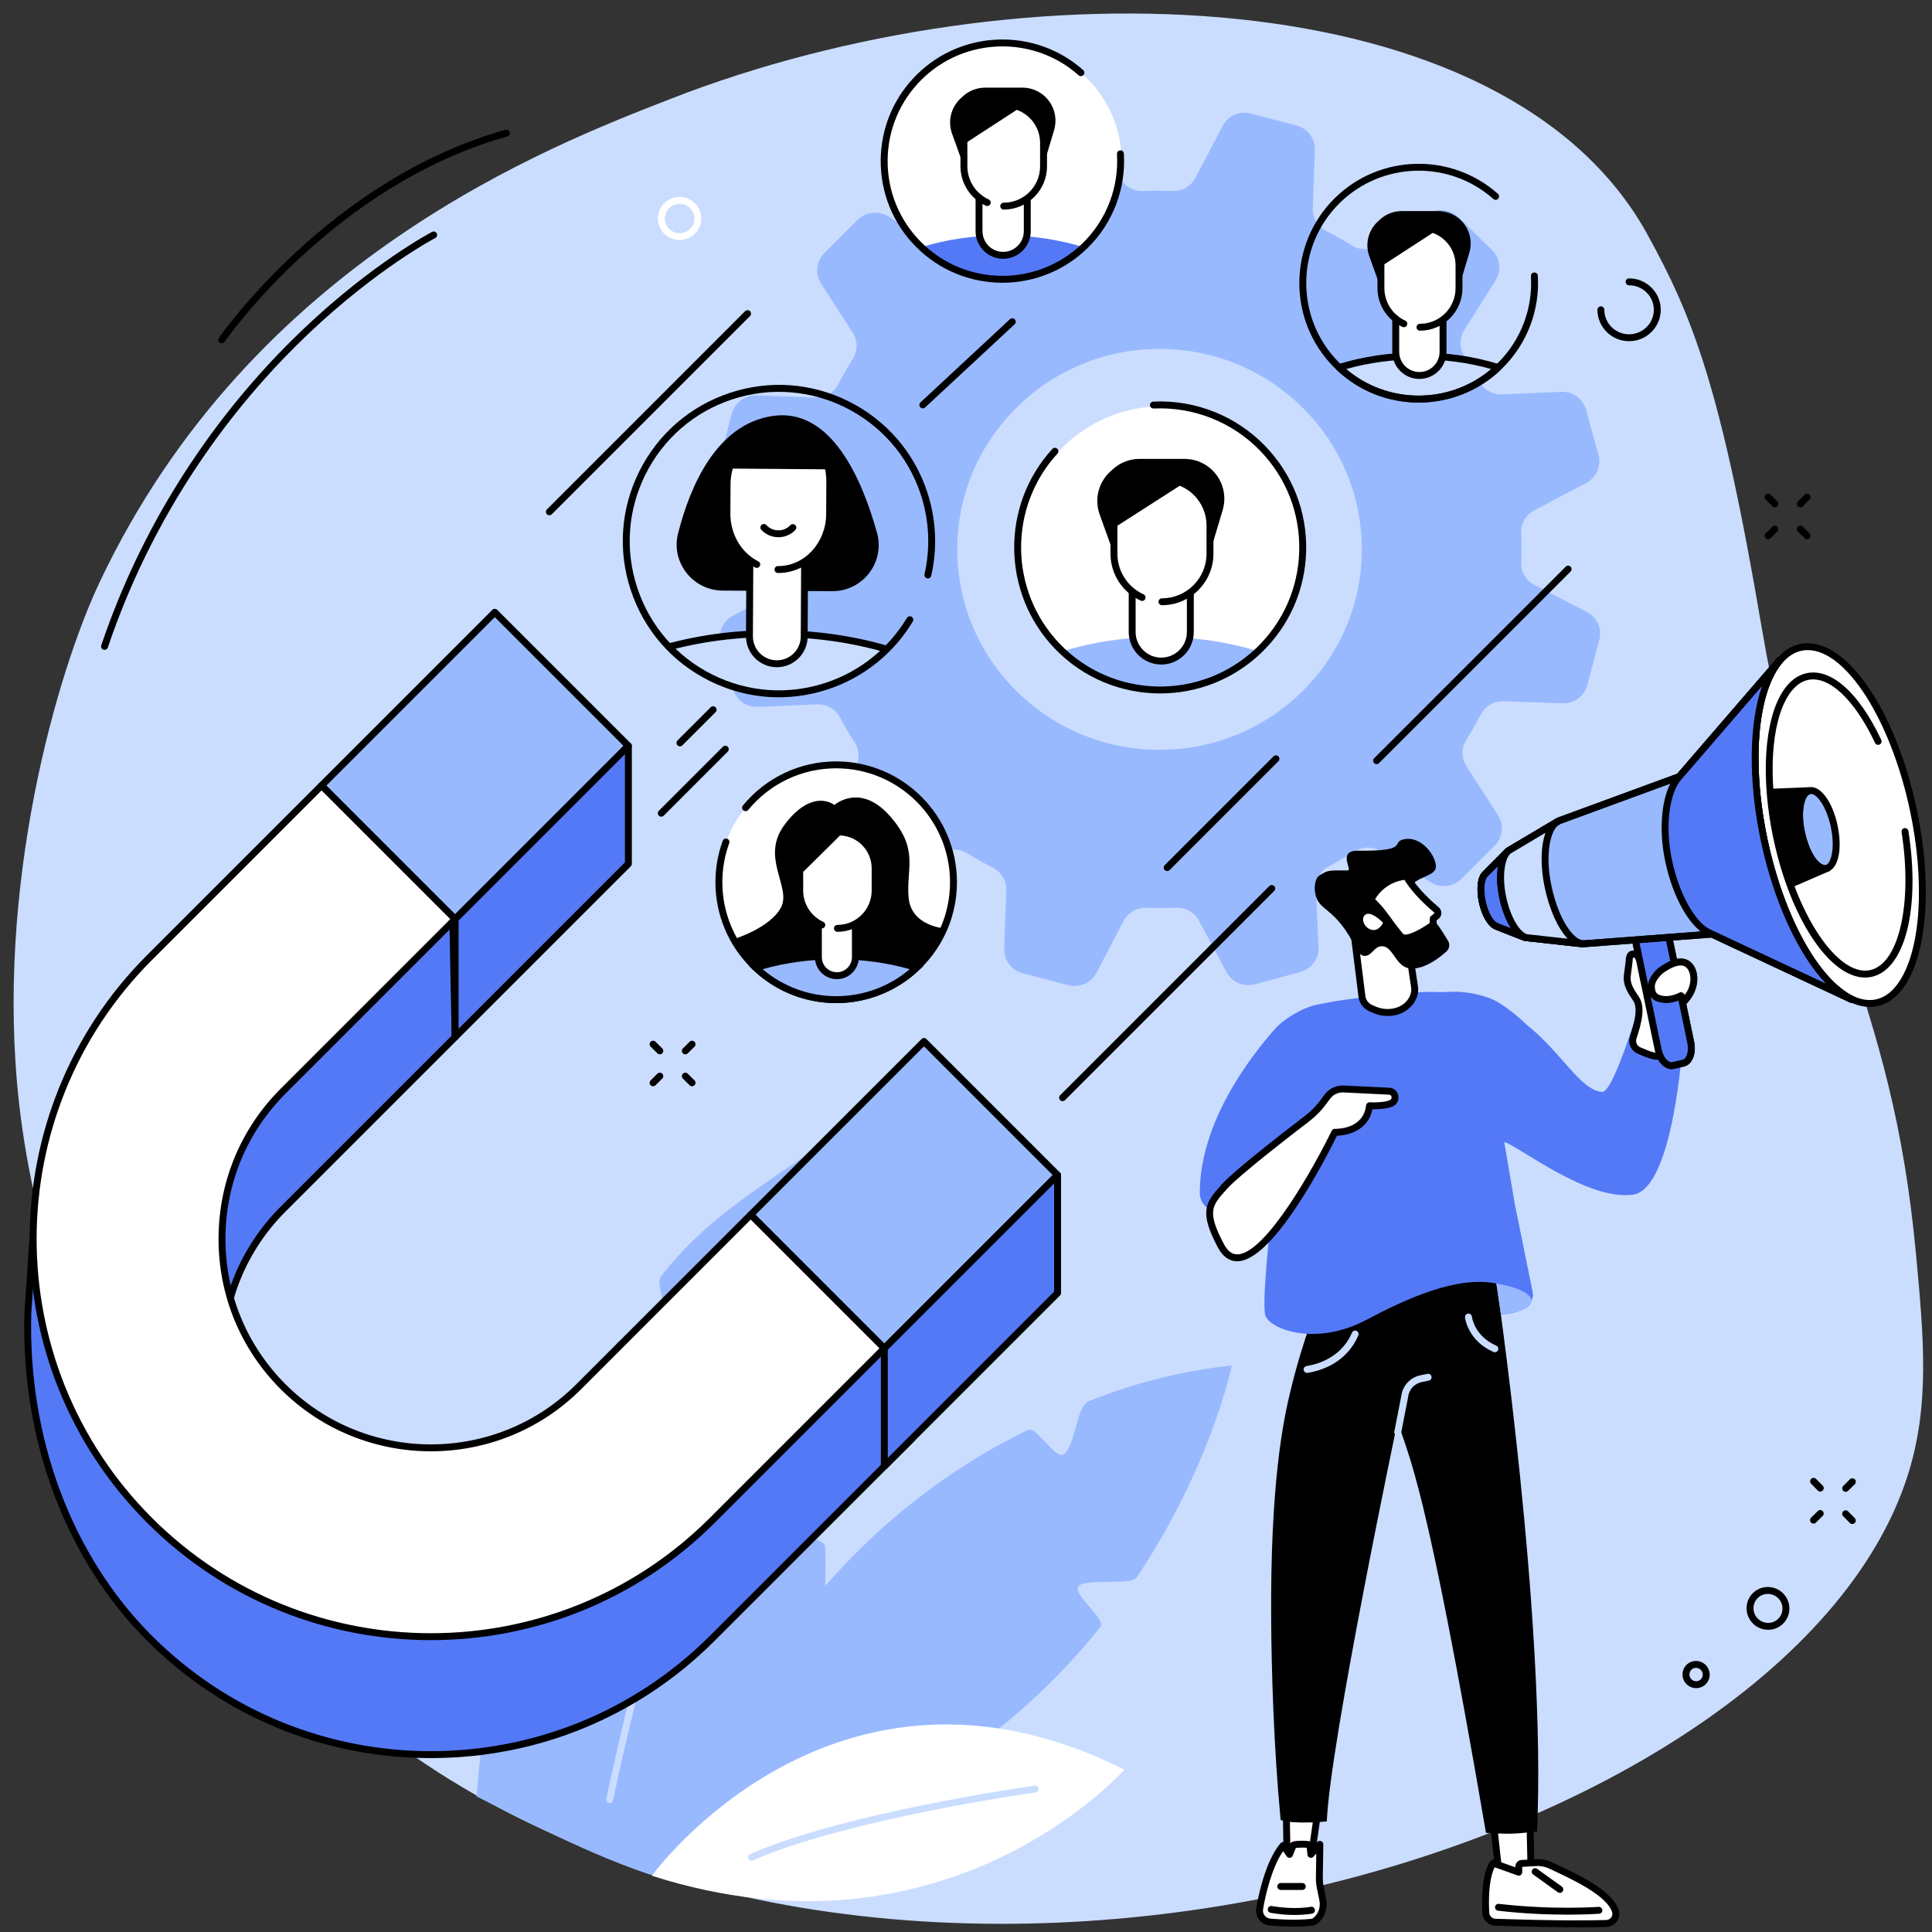 <?xml version="1.0" encoding="UTF-8" standalone="no"?>
<!-- Created with Inkscape (http://www.inkscape.org/) -->

<svg
   version="1.1"
   id="svg2"
   width="3333.333"
   height="3333.333"
   viewBox="0 0 3333.333 3333.333"
   sodipodi:docname="2DDH0FG.svg"
   inkscape:version="1.3.2 (091e20e, 2023-11-25)"
   xmlns:inkscape="http://www.inkscape.org/namespaces/inkscape"
   xmlns:sodipodi="http://sodipodi.sourceforge.net/DTD/sodipodi-0.dtd"
   xmlns="http://www.w3.org/2000/svg"
   xmlns:svg="http://www.w3.org/2000/svg">
  <rect x="0" y="0" width="3333.333" height="3333.333" fill="#333333" stroke="none"/>
  <defs
     id="defs6">
    <clipPath
       clipPathUnits="userSpaceOnUse"
       id="clipPath98">
      <path
         d="m 10690.1,15145.8 c -809.33,0 -1465.41,656 -1465.41,1465.3 0,809.3 656.08,1465.4 1465.41,1465.4 809.3,0 1465.3,-656.1 1465.3,-1465.4 0,-809.3 -656,-1465.3 -1465.3,-1465.3 z"
         id="path96" />
    </clipPath>
  </defs>
  <sodipodi:namedview
     id="namedview4"
     pagecolor="#ffffff"
     bordercolor="#000000"
     borderopacity="0.25"
     inkscape:showpageshadow="2"
     inkscape:pageopacity="0.0"
     inkscape:pagecheckerboard="0"
     inkscape:deskcolor="#d1d1d1"
     inkscape:zoom="0.11946063"
     inkscape:cx="1665.8207"
     inkscape:cy="1385.3936"
     inkscape:window-width="1440"
     inkscape:window-height="844"
     inkscape:window-x="0"
     inkscape:window-y="25"
     inkscape:window-maximized="0"
     inkscape:current-layer="g8" />
  <g
     id="g8"
     inkscape:groupmode="layer"
     inkscape:label="ink_ext_XXXXXX"
     transform="matrix(1.333,0,0,-1.333,0,3333.333)">
    <path
       d="M 129.271,1747.775 C 73.827,1630.77 -7.032,1352.334 24.816,1071.668 65.677,711.571 274.898,435.135 471.679,275.61 1124.666,-253.758 2311.016,92.676 2469.311,591.336 c 28.721,90.46 20.652,177.717 10.704,285.072 -31.586,341.473 -136.616,440.043 -200.153,813.913 -52.738,310.373 -89.271,400.955 -147.821,507.269 C 1949.134,2529.724 1321.319,2549.47 868.759,2372.969 712.063,2311.851 326.859,2164.72 129.271,1747.775"
       style="fill:#caddff;fill-opacity:1;fill-rule:nonzero;stroke:none;stroke-width:0.135"
       id="path14" />
    <path
       d="m 866.42,79.187 c 0,0 95.721,391.373 463.819,570.617 11.272,5.487 34.532,-37.236 45.953,-31.735 14.583,7.028 17.165,62.645 32.478,68.781 56.874,22.801 118.722,39.114 185.786,46.494 0,0 -26.329,-129.358 -123.114,-274.381 -7.298,-10.948 -67.497,-0.608 -75.62,-11.678 -7.677,-10.461 36.79,-42.304 28.356,-52.792 C 1314.994,258.878 1140.615,124.127 866.42,79.187"
       style="fill:#99b9ff;fill-opacity:1;fill-rule:nonzero;stroke:none;stroke-width:0.135"
       id="path16" />
    <path
       d="m 1068.157,498.294 c -0.527,13.299 -58.077,19.165 -56.32,31.992 1.744,12.651 70.173,47.075 71.471,59.415 25.477,242.2 -30.383,422.256 -30.383,422.256 -81.608,-55.914 -142.878,-93.285 -197.627,-163.634 -8.745,-11.245 19.494,-73.768 11.36,-85.27 -8.926,-12.61 -59.842,12.313 -68.058,-0.568 C 677.241,572.252 630.469,353.676 616.843,175.446 706.513,130.384 797.051,83.499 885.989,61.225 1026.421,214.952 1073.807,358.042 1068.157,498.294"
       style="fill:#99b9ff;fill-opacity:1;fill-rule:nonzero;stroke:none;stroke-width:0.135"
       id="path18" />
    <path
       d="m 789.073,166.917 c -0.308,0 -0.623,0.041 -0.937,0.095 -2.418,0.527 -3.959,2.892 -3.442,5.312 15.619,73.16 33.421,146.848 52.914,219.021 0.643,2.392 3.101,3.798 5.486,3.149 2.385,-0.635 3.797,-3.095 3.153,-5.474 -19.452,-72.025 -37.217,-145.564 -52.803,-218.562 -0.449,-2.095 -2.304,-3.541 -4.371,-3.541"
       style="fill:#caddff;fill-opacity:1;fill-rule:nonzero;stroke:none;stroke-width:0.135"
       id="path20" />
    <path
       d="m 871.052,488.36 c -0.422,0 -0.851,0.068 -1.277,0.189 -2.368,0.703 -3.715,3.203 -3.013,5.568 35.946,120.857 77.835,241.538 124.518,358.692 l 21.341,53.563 c 0.919,2.298 3.514,3.406 5.812,2.5 2.298,-0.919 3.419,-3.514 2.5,-5.812 l -21.341,-53.576 c -46.575,-116.897 -88.384,-237.321 -124.253,-357.922 -0.577,-1.946 -2.358,-3.203 -4.287,-3.203"
       style="fill:#caddff;fill-opacity:1;fill-rule:nonzero;stroke:none;stroke-width:0.135"
       id="path22" />
    <path
       d="m 843.691,72.821 c 0,0 235.522,325.362 611.663,137.346 0,0 -229.063,-260.014 -611.663,-137.346"
       style="fill:#ffffff;fill-opacity:1;fill-rule:nonzero;stroke:none;stroke-width:0.135"
       id="path24" />
    <path
       d="m 972.737,92.27 c -1.73,0 -3.365,1 -4.109,2.676 -0.987,2.257 0.04,4.906 2.298,5.893 124.128,54.428 365.828,88.271 368.261,88.609 2.419,0.311 4.703,-1.379 5.041,-3.825 0.338,-2.446 -1.379,-4.703 -3.825,-5.041 -2.419,-0.324 -242.89,-34.005 -365.882,-87.933 -0.581,-0.257 -1.189,-0.378 -1.784,-0.378"
       style="fill:#caddff;fill-opacity:1;fill-rule:nonzero;stroke:none;stroke-width:0.135"
       id="path26" />
    <path
       d="m 1500.82,1530.092 c -144.604,0 -261.839,116.167 -261.839,259.474 0,143.306 117.235,259.473 261.839,259.473 144.604,0 261.839,-116.167 261.839,-259.473 0,-143.307 -117.235,-259.474 -261.839,-259.474 z m 552.966,178.582 -67.592,34.803 c -10.907,5.609 -17.733,16.908 -17.259,29.086 0.5,12.853 0.473,25.653 -0.095,38.371 -0.541,12.137 6.177,23.45 16.989,29.14 l 67.186,35.37 c 13.232,6.961 19.827,22.071 15.894,36.398 l -16.057,58.293 c -3.946,14.326 -17.368,24.031 -32.343,23.369 l -76.174,-3.365 c -12.326,-0.541 -23.896,5.96 -29.667,16.759 -5.987,11.164 -12.407,22.085 -19.287,32.735 -6.636,10.299 -6.65,23.477 -0.108,33.843 l 40.439,64.064 c 7.947,12.583 6.028,28.951 -4.609,39.398 l -43.318,42.534 c -10.637,10.448 -27.166,12.205 -39.79,4.217 l -64.145,-40.574 c -10.38,-6.569 -23.666,-6.677 -34.114,-0.203 -10.786,6.677 -21.895,12.934 -33.316,18.773 -10.988,5.609 -17.678,17.03 -17.246,29.275 l 2.703,75.444 c 0.527,14.84 -9.393,28.059 -23.882,31.843 l -58.969,15.367 c -14.489,3.771 -29.68,-2.892 -36.587,-16.07 l -35.114,-66.984 c -5.663,-10.813 -17.07,-17.57 -29.356,-17.097 -12.975,0.5 -25.882,0.46 -38.722,-0.095 -12.232,-0.541 -23.652,6.109 -29.396,16.827 l -35.695,66.592 c -7.028,13.11 -22.274,19.652 -36.736,15.746 l -58.82,-15.908 c -14.462,-3.919 -24.247,-17.219 -23.585,-32.046 l 3.393,-75.498 c 0.554,-12.137 -5.893,-23.625 -16.732,-29.315 -11.38,-5.974 -22.517,-12.421 -33.37,-19.3 -10.326,-6.542 -23.598,-6.447 -33.992,0 l -64.645,40.074 c -12.705,7.866 -29.207,5.974 -39.75,-4.568 l -42.926,-42.926 c -10.542,-10.542 -12.313,-26.923 -4.257,-39.439 l 40.939,-63.564 c 6.636,-10.286 6.744,-23.45 0.216,-33.803 -6.744,-10.691 -13.056,-21.706 -18.949,-33.019 -5.663,-10.894 -17.192,-17.516 -29.545,-17.084 l -76.134,2.663 c -14.962,0.527 -28.302,-9.285 -32.127,-23.652 l -15.503,-58.428 c -3.811,-14.367 2.919,-29.424 16.219,-36.263 l 67.592,-34.803 c 10.907,-5.609 17.733,-16.922 17.246,-29.086 -0.5,-12.853 -0.473,-25.653 0.095,-38.371 0.554,-12.137 -6.163,-23.45 -16.989,-29.14 l -67.186,-35.37 c -13.232,-6.961 -19.827,-22.071 -15.881,-36.398 l 16.057,-58.293 c 3.933,-14.327 17.368,-24.031 32.33,-23.369 l 76.174,3.352 c 12.259,0.541 23.855,-5.839 29.586,-16.584 6.042,-11.272 12.529,-22.314 19.476,-33.059 6.609,-10.245 6.514,-23.396 0,-33.695 l -40.425,-64.051 c -7.947,-12.597 -6.028,-28.951 4.609,-39.398 l 43.318,-42.534 c 10.637,-10.448 27.167,-12.205 39.79,-4.217 l 64.145,40.574 c 10.38,6.569 23.652,6.677 34.1,0.203 10.786,-6.677 21.909,-12.934 33.33,-18.773 10.988,-5.609 17.678,-17.03 17.233,-29.275 l -2.69,-75.444 c -0.527,-14.84 9.38,-28.058 23.869,-31.843 l 58.969,-15.367 c 14.489,-3.784 29.694,2.892 36.6,16.07 l 35.114,66.984 c 5.663,10.812 17.07,17.57 29.356,17.097 12.961,-0.5 25.883,-0.46 38.709,0.095 12.245,0.541 23.666,-6.109 29.41,-16.84 l 35.681,-66.578 c 7.028,-13.11 22.287,-19.652 36.736,-15.732 l 58.834,15.894 c 14.448,3.906 24.247,17.219 23.571,32.046 l -3.392,75.498 c -0.541,12.218 6.014,23.68 16.908,29.397 11.272,5.933 22.287,12.299 33.046,19.111 10.38,6.582 23.679,6.596 34.141,0.122 l 64.659,-40.087 c 12.691,-7.866 29.207,-5.974 39.749,4.568 l 42.926,42.926 c 10.542,10.542 12.299,26.923 4.244,39.439 l -40.939,63.564 c -6.623,10.286 -6.744,23.45 -0.216,33.803 6.744,10.691 13.07,21.706 18.949,33.019 5.663,10.894 17.206,17.516 29.545,17.084 l 76.134,-2.676 c 14.975,-0.514 28.315,9.299 32.127,23.666 l 15.516,58.442 c 3.811,14.354 -2.919,29.41 -16.219,36.249"
       style="fill:#99b9ff;fill-opacity:1;fill-rule:nonzero;stroke:none;stroke-width:0.135"
       id="path28" />
    <path
       d="m 1321.022,1791.188 c 0,101.408 82.148,183.624 183.475,183.624 101.327,0 183.475,-82.216 183.475,-183.624 0,-101.421 -82.148,-183.624 -183.475,-183.624 -101.327,0 -183.475,82.202 -183.475,183.624 v 0"
       style="fill:#ffffff;fill-opacity:1;fill-rule:nonzero;stroke:none;stroke-width:0.135"
       id="path30" />
    <path
       d="m 1375.341,1657.667 c 33.046,-31.181 77.566,-50.346 126.601,-50.346 49.021,0 93.542,19.165 126.588,50.346 -38.222,11.84 -81.175,18.503 -126.588,18.503 -45.413,0 -88.365,-6.663 -126.601,-18.503 v 0"
       style="fill:#99b9ff;fill-opacity:1;fill-rule:nonzero;stroke:none;stroke-width:0.135"
       id="path32" />
    <path
       d="m 1561.073,1898.461 c -8.312,5.366 -18.003,8.204 -27.896,8.204 h -58.225 c -13.002,0 -25.518,-4.92 -35.046,-13.759 l -3.19,-2.973 c -15.137,-14.043 -20.409,-35.776 -13.408,-55.198 l 19.138,-53.13 122.763,0.77 17.327,58.05 c 6.555,21.976 -2.189,45.629 -21.463,58.036"
       style="fill:#000000;fill-opacity:1;fill-rule:nonzero;stroke:none;stroke-width:0.135"
       id="path34" />
    <path
       d="m 1531.717,1874.823 c -0.04,0.027 -0.122,0.054 -0.122,0.054 l -89.798,-57.563 v -33.411 c 0,-19.746 9.245,-37.317 23.598,-48.697 v -52.589 c 0,-20.787 16.854,-37.641 37.641,-37.641 20.787,0 37.641,16.854 37.641,37.641 v 51.157 c 15.408,11.313 25.423,29.545 25.423,50.13 v 36.6 c 0,23.99 -14.056,44.696 -34.384,54.319"
       style="fill:#ffffff;fill-opacity:1;fill-rule:nonzero;stroke:none;stroke-width:0.135"
       id="path36" />
    <path
       d="m 1503.037,1640.502 c -23.22,0 -42.115,18.895 -42.115,42.115 v 51.495 h 8.947 v -51.495 c 0,-18.287 14.881,-33.167 33.167,-33.167 18.287,0 33.167,14.881 33.167,33.167 v 49.873 h 8.947 v -49.873 c 0,-23.22 -18.895,-42.115 -42.115,-42.115"
       style="fill:#000000;fill-opacity:1;fill-rule:nonzero;stroke:none;stroke-width:0.135"
       id="path38" />
    <path
       d="m 1503.956,1717.284 c -2.473,0 -4.474,2 -4.474,4.474 0,2.473 2,4.474 4.474,4.474 31.802,0 57.671,25.869 57.671,57.671 v 36.6 c 0,30.667 -24.936,55.603 -55.59,55.603 h -59.766 v -92.204 c 0,-22.558 13.272,-43.169 33.816,-52.522 2.244,-1.014 3.23,-3.676 2.217,-5.92 -1.027,-2.257 -3.676,-3.257 -5.933,-2.217 -23.72,10.786 -39.047,34.6 -39.047,60.658 v 96.677 c 0,2.473 2.014,4.474 4.474,4.474 h 64.24 c 35.587,0 64.537,-28.951 64.537,-64.551 v -36.6 c 0,-36.736 -29.883,-66.619 -66.619,-66.619"
       style="fill:#000000;fill-opacity:1;fill-rule:nonzero;stroke:none;stroke-width:0.135"
       id="path40" />
    <path
       d="m 1501.631,1603.09 c -49.765,0 -99.462,19.476 -136.522,58.171 -68.687,71.701 -70.025,185.151 -3.028,258.298 1.676,1.825 4.514,1.946 6.325,0.284 1.825,-1.676 1.946,-4.501 0.27,-6.325 -63.807,-69.673 -62.55,-177.758 2.879,-246.066 68.7,-71.701 182.907,-74.16 254.608,-5.46 34.735,33.276 54.441,78.08 55.468,126.169 1.027,48.089 -16.719,93.704 -49.995,128.426 -36.019,37.587 -86.5,57.685 -138.562,55.306 -2.554,-0.054 -4.555,1.798 -4.663,4.257 -0.122,2.473 1.784,4.568 4.257,4.676 54.671,2.595 107.625,-18.598 145.429,-58.05 34.925,-36.452 53.563,-84.338 52.481,-134.805 -1.081,-50.481 -21.76,-97.515 -58.225,-132.44 -36.56,-35.033 -83.675,-52.441 -130.723,-52.441"
       style="fill:#000000;fill-opacity:1;fill-rule:nonzero;stroke:none;stroke-width:0.135"
       id="path42" />
    <path
       d="m 930.473,1358.714 c 0,83.919 67.97,151.943 151.821,151.943 83.851,0 151.821,-68.024 151.821,-151.943 0,-83.918 -67.97,-151.943 -151.821,-151.943 -83.851,0 -151.821,68.024 -151.821,151.943 v 0"
       style="fill:#ffffff;fill-opacity:1;fill-rule:nonzero;stroke:none;stroke-width:0.135"
       id="path44" />
    <path
       d="m 1082.295,1202.297 c -86.189,0 -156.295,70.16 -156.295,156.417 0,18.435 3.176,36.492 9.434,53.671 0.852,2.325 3.419,3.501 5.744,2.663 2.325,-0.852 3.514,-3.42 2.663,-5.731 -5.906,-16.192 -8.893,-33.208 -8.893,-50.603 0,-81.324 66.091,-147.469 147.348,-147.469 81.243,0 147.348,66.146 147.348,147.469 0,81.31 -66.105,147.469 -147.348,147.469 -44.223,0 -85.716,-19.625 -113.842,-53.833 -1.568,-1.919 -4.393,-2.189 -6.298,-0.622 -1.919,1.568 -2.19,4.393 -0.622,6.298 29.843,36.29 73.85,57.104 120.762,57.104 86.176,0 156.295,-70.173 156.295,-156.417 0,-86.257 -70.119,-156.417 -156.295,-156.417"
       style="fill:#000000;fill-opacity:1;fill-rule:nonzero;stroke:none;stroke-width:0.135"
       id="path46" />
    <path
       d="m 978.143,1248.21 c 27.194,-25.68 63.821,-41.439 104.152,-41.439 40.331,0 76.958,15.759 104.138,41.439 -31.451,9.745 -66.781,15.232 -104.138,15.232 -37.371,0 -72.701,-5.487 -104.152,-15.232 v 0"
       style="fill:#99b9ff;fill-opacity:1;fill-rule:nonzero;stroke:none;stroke-width:0.135"
       id="path48" />
    <path
       d="m 1083.2,1237.762 v 0 c -13.245,0 -23.963,10.731 -23.963,23.977 v 122.303 h 47.913 v -122.303 c 0,-13.245 -10.718,-23.977 -23.95,-23.977 v 0"
       style="fill:#ffffff;fill-opacity:1;fill-rule:nonzero;stroke:none;stroke-width:0.135"
       id="path50" />
    <path
       d="m 1175.972,1339.414 c -3.014,37.992 13.732,61.699 -23.801,104.611 -38.858,44.44 -72.187,14.651 -72.187,14.651 0,0 -27.788,23.085 -64.267,-25.193 -32.194,-42.615 9.042,-80.797 -4.825,-107.328 -13.854,-26.531 -60.848,-41.007 -60.848,-41.007 0,0 15.07,-30.14 33.749,-43.412 h 198.207 c 0,0 40.966,44.615 40.966,57.279 0,0 -43.98,2.419 -46.994,40.398"
       style="fill:#000000;fill-opacity:1;fill-rule:nonzero;stroke:none;stroke-width:0.135"
       id="path52" />
    <path
       d="m 978.143,1248.21 c 27.194,-25.68 63.821,-41.439 104.152,-41.439 40.331,0 76.958,15.759 104.138,41.439 -31.451,9.745 -66.781,15.232 -104.138,15.232 -37.371,0 -72.701,-5.487 -104.152,-15.232"
       style="fill:#99b9ff;fill-opacity:1;fill-rule:nonzero;stroke:none;stroke-width:0.135"
       id="path54" />
    <path
       d="m 987.09,1246.196 c 26.612,-22.598 60.118,-34.952 95.204,-34.952 35.073,0 68.578,12.353 95.191,34.952 -29.991,8.474 -61.983,12.772 -95.191,12.772 -33.221,0 -65.199,-4.298 -95.204,-12.772 z m 95.204,-43.899 c -40.006,0 -78.093,15.151 -107.22,42.655 l -5.568,5.258 7.312,2.271 c 33.046,10.245 68.524,15.435 105.476,15.435 36.938,0 72.43,-5.19 105.463,-15.435 l 7.325,-2.271 -5.568,-5.258 c -29.14,-27.504 -67.213,-42.655 -107.22,-42.655"
       style="fill:#000000;fill-opacity:1;fill-rule:nonzero;stroke:none;stroke-width:0.135"
       id="path56" />
    <path
       d="m 1085.525,1423.832 h -1.663 l -48.764,-49.062 v -26.91 c 0,-17.962 9.704,-33.64 24.139,-42.128 v -43.993 c 0,-13.245 10.718,-23.977 23.963,-23.977 13.232,0 23.95,10.731 23.95,23.977 v 43.169 c 15.219,8.271 25.545,24.409 25.545,42.953 v 28.761 c 0,26.072 -21.125,47.21 -47.17,47.21"
       style="fill:#ffffff;fill-opacity:1;fill-rule:nonzero;stroke:none;stroke-width:0.135"
       id="path58" />
    <path
       d="m 1083.2,1233.289 c -15.692,0 -28.437,12.772 -28.437,28.45 v 42.655 c 0,2.473 2,4.474 4.474,4.474 2.46,0 4.474,-2 4.474,-4.474 v -42.655 c 0,-10.745 8.731,-19.503 19.489,-19.503 10.745,0 19.476,8.758 19.476,19.503 v 41.925 c 0,2.473 2.014,4.474 4.474,4.474 2.473,0 4.474,-2 4.474,-4.474 v -41.925 c 0,-15.678 -12.745,-28.45 -28.424,-28.45"
       style="fill:#000000;fill-opacity:1;fill-rule:nonzero;stroke:none;stroke-width:0.135"
       id="path60" />
    <path
       d="m 1083.889,1294.542 c -2.473,0 -4.474,2 -4.474,4.474 0,2.473 2,4.474 4.474,4.474 24.45,0 44.331,19.909 44.331,44.372 v 28.761 c 0,22.95 -17.922,41.696 -40.804,42.696 -0.027,0 -0.054,0 -0.095,0 l -47.751,-47.251 v -24.206 c 0,-17.354 10.191,-33.208 25.977,-40.398 2.244,-1.027 3.244,-3.69 2.217,-5.933 -1.027,-2.244 -3.676,-3.23 -5.92,-2.217 -18.976,8.65 -31.221,27.694 -31.221,48.548 v 26.072 c 0,1.203 0.473,2.338 1.325,3.19 l 50.427,49.886 c 0.838,0.824 1.973,1.298 3.149,1.298 0.77,0 1.541,-0.013 2.298,-0.055 27.667,-1.203 49.346,-23.882 49.346,-51.63 V 1347.86 c 0,-29.397 -23.896,-53.319 -53.279,-53.319"
       style="fill:#000000;fill-opacity:1;fill-rule:nonzero;stroke:none;stroke-width:0.135"
       id="path62" />
    <path
       d="m 1147.467,2291.402 c 0,84.108 68.105,152.281 152.146,152.281 84.027,0 152.146,-68.173 152.146,-152.281 0,-84.094 -68.119,-152.267 -152.146,-152.267 -84.04,0 -152.146,68.173 -152.146,152.267 v 0"
       style="fill:#ffffff;fill-opacity:1;fill-rule:nonzero;stroke:none;stroke-width:0.135"
       id="path64" />
    <path
       d="m 1192.501,2180.682 c 27.41,-25.855 64.334,-41.75 104.99,-41.75 40.655,0 77.58,15.895 104.976,41.75 -31.708,9.826 -67.322,15.34 -104.976,15.34 -37.668,0 -73.282,-5.514 -104.99,-15.34 v 0"
       style="fill:#5479f7;fill-opacity:1;fill-rule:nonzero;stroke:none;stroke-width:0.135"
       id="path66" />
    <path
       d="m 1346.526,2380.376 c -6.893,4.433 -14.921,6.798 -23.125,6.798 h -48.291 c -10.786,0 -21.166,-4.082 -29.072,-11.421 l -2.649,-2.446 c -12.543,-11.651 -16.922,-29.667 -11.11,-45.791 l 15.881,-44.061 101.8,0.649 14.367,48.143 c 5.433,18.219 -1.825,37.83 -17.8,48.129"
       style="fill:#000000;fill-opacity:1;fill-rule:nonzero;stroke:none;stroke-width:0.135"
       id="path68" />
    <path
       d="m 1321.346,2361.156 c -0.216,0.095 -0.662,0.297 -0.662,0.297 l -73.066,-47.467 v -28.613 c 0,-16.381 7.65,-30.951 19.557,-40.385 v -43.615 c 0,-17.246 13.975,-31.221 31.221,-31.221 17.246,0 31.221,13.975 31.221,31.221 v 42.493 c 12.759,9.38 21.084,24.45 21.084,41.507 v 30.356 c 0,20.22 -12.056,37.614 -29.356,45.426"
       style="fill:#ffffff;fill-opacity:1;fill-rule:nonzero;stroke:none;stroke-width:0.135"
       id="path70" />
    <path
       d="m 1299.153,2229.365 c -2.473,0 -4.474,2 -4.474,4.474 0,2.46 2,4.46 4.474,4.46 25.95,0 47.062,21.125 47.062,47.075 v 30.356 c 0,25.004 -20.328,45.345 -45.331,45.345 h -48.791 v -75.701 c 0,-18.422 10.826,-35.235 27.585,-42.872 2.244,-1.014 3.244,-3.663 2.217,-5.92 -1.014,-2.244 -3.676,-3.244 -5.92,-2.216 -19.949,9.082 -32.83,29.099 -32.83,51.008 v 80.175 c 0,2.46 2,4.46 4.474,4.46 h 53.265 c 29.937,0 54.279,-24.342 54.279,-54.279 v -30.356 c 0,-30.883 -25.126,-56.009 -56.009,-56.009"
       style="fill:#000000;fill-opacity:1;fill-rule:nonzero;stroke:none;stroke-width:0.135"
       id="path72" />
    <path
       d="m 1297.45,2134.661 c -40.696,-0.013 -81.378,15.624 -112.153,46.818 -29.545,29.951 -45.656,69.619 -45.372,111.693 0.284,42.074 16.935,81.513 46.899,111.058 58.888,58.117 153.416,60.604 215.183,5.676 1.838,-1.649 2.014,-4.474 0.365,-6.325 -1.635,-1.838 -4.46,-2.014 -6.312,-0.365 -58.252,51.806 -147.402,49.454 -202.965,-5.352 -28.248,-27.869 -43.953,-65.078 -44.223,-104.76 -0.27,-39.682 14.935,-77.093 42.804,-105.341 57.523,-58.32 151.781,-58.969 210.101,-1.433 30.572,30.167 46.589,72.065 43.939,114.964 -0.149,2.473 1.73,4.595 4.19,4.744 2.582,0.216 4.595,-1.73 4.744,-4.19 2.811,-45.48 -14.178,-89.906 -46.588,-121.884 -30.64,-30.221 -70.633,-45.304 -110.612,-45.304"
       style="fill:#000000;fill-opacity:1;fill-rule:nonzero;stroke:none;stroke-width:0.135"
       id="path74" />
    <path
       d="m 1298.396,2165.68 c -19.679,0 -35.695,16.016 -35.695,35.695 v 43.615 c 0,2.46 2.014,4.474 4.474,4.474 2.473,0 4.474,-2.014 4.474,-4.474 v -43.615 c 0,-14.745 12.002,-26.747 26.747,-26.747 14.746,0 26.747,12.002 26.747,26.747 v 41.398 c 0,2.473 2,4.474 4.474,4.474 2.46,0 4.474,-2 4.474,-4.474 v -41.398 c 0,-19.679 -16.016,-35.695 -35.695,-35.695"
       style="fill:#000000;fill-opacity:1;fill-rule:nonzero;stroke:none;stroke-width:0.135"
       id="path76" />
    <path
       d="m 1733.316,2024.955 c 26.869,-25.355 63.064,-40.925 102.935,-40.925 39.858,0 76.066,15.57 102.935,40.925 -31.086,9.637 -66.01,15.043 -102.935,15.043 -36.925,0 -71.849,-5.406 -102.935,-15.043 v 0"
       style="fill:#caddff;fill-opacity:1;fill-rule:nonzero;stroke:none;stroke-width:0.135"
       id="path78" />
    <path
       d="m 1742.277,2022.941 c 26.274,-22.26 59.347,-34.438 93.974,-34.438 34.627,0 67.7,12.178 93.974,34.438 -29.613,8.353 -61.185,12.583 -93.974,12.583 -32.803,0 -64.375,-4.23 -93.974,-12.583 z m 93.974,-43.385 c -39.56,0 -77.201,14.975 -106.003,42.155 -1.162,1.081 -1.649,2.703 -1.297,4.257 0.365,1.554 1.527,2.798 3.041,3.257 32.654,10.123 67.727,15.246 104.26,15.246 36.519,0 71.592,-5.122 104.246,-15.246 1.527,-0.46 2.676,-1.703 3.041,-3.257 0.365,-1.554 -0.135,-3.176 -1.284,-4.257 -28.802,-27.18 -66.456,-42.155 -106.003,-42.155"
       style="fill:#000000;fill-opacity:1;fill-rule:nonzero;stroke:none;stroke-width:0.135"
       id="path80" />
    <path
       d="m 1884.327,2220.756 c -6.758,4.352 -14.637,6.663 -22.679,6.663 h -47.345 c -10.569,0 -20.747,-4.001 -28.491,-11.191 l -2.595,-2.406 c -12.313,-11.434 -16.597,-29.099 -10.907,-44.885 l 15.57,-43.209 99.813,0.622 14.097,47.21 c 5.325,17.868 -1.798,37.1 -17.462,47.197"
       style="fill:#000000;fill-opacity:1;fill-rule:nonzero;stroke:none;stroke-width:0.135"
       id="path82" />
    <path
       d="m 1859.647,2201.915 c -0.216,0.095 -0.649,0.284 -0.649,0.284 l -71.646,-46.534 v -28.058 c 0,-16.057 7.501,-30.343 19.179,-39.601 v -42.764 c 0,-16.895 13.705,-30.599 30.613,-30.599 16.908,0 30.599,13.705 30.599,30.599 v 41.669 c 12.515,9.191 20.679,23.977 20.679,40.696 v 29.762 c 0,19.814 -11.813,36.884 -28.775,44.548"
       style="fill:#ffffff;fill-opacity:1;fill-rule:nonzero;stroke:none;stroke-width:0.135"
       id="path84" />
    <path
       d="m 1837.887,2072.597 c -2.473,0 -4.474,2 -4.474,4.474 0,2.474 2,4.474 4.474,4.474 25.396,0 46.061,20.665 46.061,46.061 v 29.762 c 0,24.463 -19.909,44.372 -44.372,44.372 h -47.751 v -74.133 c 0,-18.016 10.596,-34.478 26.991,-41.953 2.257,-1.027 3.244,-3.676 2.23,-5.92 -1.027,-2.257 -3.676,-3.244 -5.933,-2.216 -19.584,8.907 -32.235,28.572 -32.235,50.089 v 78.607 c 0,2.473 2,4.474 4.474,4.474 h 52.224 c 29.396,0 53.319,-23.923 53.319,-53.319 v -29.762 c 0,-30.329 -24.68,-55.009 -55.009,-55.009"
       style="fill:#000000;fill-opacity:1;fill-rule:nonzero;stroke:none;stroke-width:0.135"
       id="path86" />
    <path
       d="m 1836.238,1979.664 c -0.365,0 -0.73,0.013 -1.095,0.013 -41.263,0.284 -79.959,16.611 -108.95,45.994 -59.847,60.658 -59.172,158.701 1.487,218.535 57.779,57.009 150.51,59.442 211.101,5.569 1.852,-1.649 2.014,-4.474 0.378,-6.325 -1.649,-1.838 -4.474,-2.014 -6.325,-0.365 -57.077,50.765 -144.442,48.454 -198.869,-5.244 -57.144,-56.374 -57.779,-148.726 -1.406,-205.884 27.315,-27.68 63.767,-43.074 102.651,-43.331 0.338,0 0.676,0 1.014,0 38.506,0 74.769,14.867 102.219,41.939 29.951,29.545 45.656,70.606 43.061,112.653 -0.149,2.46 1.716,4.582 4.19,4.731 2.514,0.162 4.582,-1.716 4.744,-4.19 2.744,-44.615 -13.921,-88.203 -45.71,-119.559 -29.126,-28.748 -67.632,-44.52 -108.49,-44.534"
       style="fill:#000000;fill-opacity:1;fill-rule:nonzero;stroke:none;stroke-width:0.135"
       id="path88" />
    <path
       d="m 1837.144,2010.168 c -19.354,0 -35.087,15.732 -35.087,35.073 v 42.764 c 0,2.473 2,4.474 4.474,4.474 2.473,0 4.474,-2 4.474,-4.474 v -42.764 c 0,-14.408 11.732,-26.126 26.139,-26.126 14.408,0 26.126,11.718 26.126,26.126 v 40.587 c 0,2.473 2.014,4.474 4.474,4.474 2.473,0 4.474,-2 4.474,-4.474 v -40.587 c 0,-19.341 -15.732,-35.073 -35.073,-35.073"
       style="fill:#000000;fill-opacity:1;fill-rule:nonzero;stroke:none;stroke-width:0.135"
       id="path90" />
    <g
       id="g92"
       transform="matrix(0.135,0,0,0.135,-435.716,-443.463)">
      <g
         id="g94"
         clip-path="url(#clipPath98)">
        <path
           d="m 9523.77,15573 c 296.38,-282.6 696.73,-457.3 1138.63,-459.7 441.9,-2.3 844.1,168.3 1143.4,447.7 -344,108.6 -730.8,170.6 -1140.1,172.8 -409.4,2.1 -796.81,-55.9 -1141.93,-160.8 v 0"
           style="fill:#caddff;fill-opacity:1;fill-rule:nonzero;stroke:none"
           id="path100" />
        <path
           d="m 9589.17,15557.8 c 296.55,-263.6 675.43,-409.3 1073.43,-411.4 2.9,0 5.8,0 8.7,0 394.8,0 771.8,141.5 1068.9,400.1 -337.7,100.4 -698.9,152.2 -1074.7,154.2 -375.7,2.5 -737.68,-46.1 -1076.33,-142.9 z m 1082.13,-477.6 c -3.1,0 -6,0 -9.1,0 -434.2,2.3 -846.59,168.8 -1161.27,468.8 -8.51,8.2 -12.08,20.2 -9.36,31.7 2.72,11.4 11.31,20.6 22.57,24 360.96,109.7 748.36,164.7 1151.66,162.2 403.2,-2.1 790.1,-60.8 1150,-174.3 11.2,-3.5 19.7,-12.8 22.3,-24.2 2.6,-11.5 -1.1,-23.5 -9.7,-31.6 -315.6,-294.6 -726.2,-456.6 -1157.1,-456.6"
           style="fill:#000000;fill-opacity:1;fill-rule:nonzero;stroke:none"
           id="path102" />
        <path
           d="m 11635.9,16699.5 c -144.6,521.1 -442.9,1204.3 -1002.2,1120.3 -536.6,-80.6 -789.09,-669.3 -905.11,-1125.5 -70.57,-277.6 141.12,-547.1 427.61,-548.6 l 1050.3,-5.5 c 292.9,-1.5 507.8,277 429.4,559.3"
           style="fill:#000000;fill-opacity:1;fill-rule:nonzero;stroke:none"
           id="path104" />
        <path
           d="m 11173,17304.7 c -0.3,1.2 -0.8,3.7 -0.8,3.7 l -953.6,7.3 c 0,0 -0.4,-1.5 -0.6,-2.3 -12.5,-47.5 -19.4,-97.6 -19.6,-149.5 l -1.5,-279.1 c -1,-186.9 86.5,-351.7 219.8,-448 l -3.8,-728.7 c -0.8,-145 116.1,-263.2 261.1,-263.9 145,-0.8 263.2,116.1 263.9,261.1 l 3.8,718 c 142.8,93 238.9,262.4 239.9,456.3 l 1.6,314.9 c 0.2,37.8 -3.3,74.7 -10.2,110.2"
           style="fill:#ffffff;fill-opacity:1;fill-rule:nonzero;stroke:none"
           id="path106" />
        <path
           d="m 10675.4,15411.1 c -0.5,0 -1,0 -1.5,0 -163.1,0.8 -295,134.2 -294.1,297.2 l 3.7,707 c 0.1,18.3 14.9,33 33.1,33 0,0 0.1,0 0.2,0 18.2,-0.1 33,-15 32.9,-33.3 l -3.7,-707.1 c -0.7,-126.5 101.7,-230 228.2,-230.6 0.4,0 0.8,0 1.2,0 60.9,0 118.1,23.5 161.4,66.3 43.5,43.1 67.7,100.6 68,161.9 l 3.7,709.8 c 0.1,18.3 14.9,33 33.1,33 0.1,0 0.2,0 0.2,0 18.3,-0.1 33,-15 32.9,-33.3 l -3.7,-709.8 c -0.4,-79 -31.5,-153.1 -87.6,-208.6 -55.8,-55.2 -129.6,-85.5 -208,-85.5"
           style="fill:#000000;fill-opacity:1;fill-rule:nonzero;stroke:none"
           id="path108" />
        <path
           d="m 10690.5,16657.3 c -0.4,0 -0.8,0 -1.1,0 -61.6,0.2 -120.9,26.2 -162.7,71.2 -12.5,13.4 -11.7,34.3 1.7,46.8 13.4,12.4 34.3,11.6 46.8,-1.7 29.8,-32.1 70.5,-49.9 114.5,-50.1 43.9,-1 85,17.3 115.3,49.3 12.6,13.2 33.6,13.8 46.8,1.3 13.3,-12.6 13.9,-33.6 1.3,-46.8 -42.8,-45.2 -100.6,-70 -162.6,-70"
           style="fill:#000000;fill-opacity:1;fill-rule:nonzero;stroke:none"
           id="path110" />
        <path
           d="m 10688.8,16314.4 c -0.8,0 -1.7,0 -2.5,0 -18.3,0.1 -33.1,15 -33,33.3 0.1,18.3 14.8,33.8 33.3,33 0.7,0 1.5,0 2.2,0 252.2,0 458.2,223.4 459.7,499.1 l 1.6,314.9 c 0.7,129.7 -45,251.7 -128.8,343.6 -83.1,91.2 -193.7,141.7 -311.4,142.4 -0.8,0 -1.6,0 -2.3,0 -261.3,0 -474.7,-231.4 -476.1,-517 l -1.5,-279.1 c -1,-196.6 104.1,-376.6 267.7,-458.6 16.4,-8.2 23,-28.1 14.8,-44.4 -8.2,-16.4 -28.1,-22.9 -44.4,-14.8 -186,93.2 -305.5,296.6 -304.3,518.1 l 1.5,279.2 c 1.6,322.9 245.4,584.2 544.9,582.8 136.5,-0.7 264.4,-59 360,-164 95,-104.2 146.9,-242.2 146.1,-388.6 l -1.6,-314.9 c -1.7,-312.1 -237.3,-565 -525.9,-565"
           style="fill:#000000;fill-opacity:1;fill-rule:nonzero;stroke:none"
           id="path112" />
      </g>
    </g>
    <path
       d="m 1008.067,1598.117 c -30.937,0 -61.672,7.19 -90.149,21.436 -48.286,24.125 -84.281,65.618 -101.357,116.829 -17.077,51.197 -13.19,105.99 10.945,154.281 24.134,48.278 65.625,84.27 116.835,101.354 51.197,17.07 105.99,13.178 154.281,-10.948 48.278,-24.139 84.27,-65.632 101.354,-116.829 11.732,-35.195 13.583,-72.809 5.366,-108.801 -0.554,-2.406 -2.946,-3.92 -5.366,-3.365 -2.406,0.554 -3.906,2.96 -3.365,5.366 7.866,34.384 6.082,70.335 -5.122,103.962 -33.695,101.029 -143.293,155.809 -244.322,122.127 -48.936,-16.327 -88.591,-50.724 -111.657,-96.867 -23.064,-46.156 -26.78,-98.516 -10.461,-147.456 16.32,-48.94 50.722,-88.595 96.871,-111.653 46.142,-23.071 98.502,-26.788 147.442,-10.461 43.669,14.556 80.756,44.277 104.436,83.689 1.27,2.122 4.014,2.798 6.136,1.541 2.108,-1.27 2.798,-4.028 1.527,-6.15 -24.761,-41.236 -63.578,-72.336 -109.26,-87.568 -21.003,-7.001 -42.615,-10.488 -64.132,-10.488"
       style="fill:#000000;fill-opacity:1;fill-rule:nonzero;stroke:none;stroke-width:0.135"
       id="path114" />
    <path
       d="m 749.034,553.1 c -105.479,-105.49 -277.105,-105.476 -382.585,0 -105.479,105.476 -105.484,277.111 -0.005,382.588 l 222.659,222.657 -6.104,306.643 -389.462,-356.394 C 136.152,1051.206 95.238,983.519 70.648,911.44 L 47.033,962.084 36.063,801.558 C 31.75,652.048 80.385,493.347 193.543,380.194 c 200.822,-200.816 527.581,-200.816 728.402,0 L 1180.959,639.208 1191.082,995.143 749.034,553.1"
       style="fill:#5479f7;fill-opacity:1;fill-rule:nonzero;stroke:none;stroke-width:0.135"
       id="path116" />
    <path
       d="m 749.034,553.1 h 0.031 z M 50.314,944.459 40.526,801.247 C 35.868,639.654 92.791,487.265 196.706,383.357 c 199.079,-199.072 522.998,-199.072 722.076,0 l 257.757,257.743 9.745,342.919 -434.086,-434.082 C 700.341,498.078 631.279,469.519 557.748,469.519 c -0.004,0 -0.001,0 -0.007,0 -73.536,0 -142.596,28.559 -194.455,80.418 -51.86,51.86 -80.421,120.911 -80.422,194.45 -10e-4,73.539 28.557,142.604 80.417,194.463 l 221.313,221.305 -5.868,294.858 -382.167,-349.717 c -55.394,-55.414 -96.38,-121.154 -121.676,-195.301 -0.588,-1.73 -2.171,-2.919 -3.993,-3.027 -1.789,-0.081 -3.524,0.919 -4.295,2.581 z M 557.747,225.102 c -0.007,0 0.005,0 -0.003,0 -138.927,0 -269.394,53.954 -367.364,151.929 C 84.731,482.683 26.855,637.465 31.591,801.68 L 42.571,962.394 c 0.139,2.027 1.638,3.717 3.645,4.095 2.014,0.378 4.013,-0.662 4.872,-2.514 l 18.985,-40.723 C 96.029,994.481 136.465,1057.842 190.374,1111.756 l 389.606,356.543 c 1.295,1.176 3.161,1.5 4.782,0.811 1.615,-0.703 2.675,-2.271 2.71,-4.028 l 6.104,-306.656 c 0.024,-1.216 -0.449,-2.392 -1.31,-3.244 L 369.608,932.525 c -50.169,-50.17 -77.799,-116.991 -77.797,-188.138 10e-4,-71.146 27.633,-137.954 77.803,-188.124 50.17,-50.17 116.982,-77.796 188.128,-77.796 71.148,-0.013 137.96,27.626 188.13,77.796 l 442.048,442.043 c 1.298,1.284 3.244,1.662 4.933,0.946 1.676,-0.73 2.744,-2.406 2.69,-4.244 l -10.11,-355.935 c -0.04,-1.149 -0.514,-2.23 -1.311,-3.041 L 925.108,377.031 C 827.139,279.057 696.665,225.102 557.747,225.102"
       style="fill:#000000;fill-opacity:1;fill-rule:nonzero;stroke:none;stroke-width:0.135"
       id="path118" />
    <path
       d="m 813.324,1535.228 -172.906,172.906 -224.222,-224.225 38.839,-118.789 134.069,-54.117 224.221,224.225"
       style="fill:#99b9ff;fill-opacity:1;fill-rule:nonzero;stroke:none;stroke-width:0.135"
       id="path120" />
    <path
       d="m 458.641,1368.486 129.392,-52.224 218.966,218.967 -166.582,166.58 -219.114,-219.116 z m 130.461,-61.956 c -0.562,0 -1.13,0.108 -1.673,0.324 l -134.069,54.117 c -1.223,0.5 -2.167,1.5 -2.577,2.757 l -38.839,118.789 c -0.524,1.608 -0.101,3.365 1.089,4.555 l 224.222,224.225 c 1.748,1.744 4.578,1.744 6.325,0 l 172.907,-172.906 c 0.838,-0.838 1.311,-1.987 1.311,-3.163 0,-1.189 -0.473,-2.325 -1.311,-3.163 L 592.266,1307.841 c -0.854,-0.865 -1.999,-1.311 -3.164,-1.311"
       style="fill:#000000;fill-opacity:1;fill-rule:nonzero;stroke:none;stroke-width:0.135"
       id="path122" />
    <path
       d="m 1368.826,979.721 -172.919,172.906 -224.211,-224.211 51.13,-121.79 121.776,-51.116 224.225,224.211"
       style="fill:#99b9ff;fill-opacity:1;fill-rule:nonzero;stroke:none;stroke-width:0.135"
       id="path124" />
    <path
       d="m 1026.232,810.046 117.329,-49.251 218.927,218.927 -166.567,166.58 -218.94,-218.927 z m 118.37,-59.009 c -0.581,0 -1.176,0.108 -1.73,0.351 l -121.79,51.116 c -1.081,0.46 -1.933,1.311 -2.392,2.392 l -51.116,121.776 c -0.703,1.689 -0.324,3.622 0.96,4.906 l 224.225,224.211 c 1.744,1.757 4.568,1.757 6.325,0 l 172.906,-172.892 c 1.744,-1.757 1.744,-4.582 0,-6.339 L 1147.764,752.348 c -0.865,-0.865 -2,-1.311 -3.163,-1.311"
       style="fill:#000000;fill-opacity:1;fill-rule:nonzero;stroke:none;stroke-width:0.135"
       id="path126" />
    <path
       d="M 366.45,705.759 C 260.971,811.235 260.966,982.857 366.445,1088.347 l 222.658,222.657 -172.907,172.906 -222.658,-222.657 C -7.278,1060.437 -7.278,733.669 193.545,532.853 394.365,332.024 721.124,332.024 921.945,532.84 L 1144.602,755.51 971.696,928.416 749.034,705.759 c -105.479,-105.49 -277.105,-105.476 -382.584,0"
       style="fill:#ffffff;fill-opacity:1;fill-rule:nonzero;stroke:none;stroke-width:0.135"
       id="path128" />
    <path
       d="M 416.196,1477.584 196.702,1258.09 C -2.372,1059.018 -2.37,735.088 196.706,536.016 395.783,336.944 719.703,336.931 918.782,536.003 L 1138.276,755.51 971.696,922.091 752.198,702.583 C 644.977,595.363 470.51,595.363 363.286,702.597 v 0 c -51.86,51.86 -80.419,120.925 -80.421,194.45 -0.001,73.539 28.556,142.604 80.415,194.463 l 219.496,219.494 z M 557.748,377.761 c -133.056,-0.013 -266.073,50.63 -367.368,151.929 -202.566,202.559 -202.567,532.165 -0.005,734.724 l 222.658,222.657 c 1.748,1.744 4.578,1.744 6.325,0 l 172.907,-172.906 c 0.839,-0.838 1.311,-1.973 1.311,-3.163 0,-1.189 -0.472,-2.325 -1.311,-3.163 L 369.608,1085.184 c -50.169,-50.17 -77.797,-116.992 -77.796,-188.138 0.003,-71.146 27.631,-137.954 77.802,-188.124 103.734,-103.733 272.524,-103.746 376.258,-0.013 l 222.662,222.67 c 1.676,1.676 4.649,1.676 6.325,0 L 1147.764,758.673 c 1.744,-1.757 1.744,-4.582 0,-6.325 L 925.108,529.677 C 823.835,428.418 690.772,377.775 557.748,377.761"
       style="fill:#000000;fill-opacity:1;fill-rule:nonzero;stroke:none;stroke-width:0.135"
       id="path130" />
    <path
       d="M 813.324,1535.228 V 1382.569 L 589.103,1158.344 v 152.659 l 224.221,224.225"
       style="fill:#5479f7;fill-opacity:1;fill-rule:nonzero;stroke:none;stroke-width:0.135"
       id="path132" />
    <path
       d="m 593.577,1309.152 v -140.009 l 215.273,215.277 v 140.009 z m -4.475,-155.281 c -0.576,0 -1.158,0.108 -1.711,0.338 -1.672,0.689 -2.761,2.325 -2.761,4.136 v 152.659 c 0,1.189 0.472,2.325 1.311,3.163 l 224.221,224.225 c 1.277,1.27 3.202,1.663 4.875,0.96 1.672,-0.689 2.763,-2.325 2.763,-4.122 V 1382.569 c 0,-1.189 -0.473,-2.325 -1.311,-3.163 L 592.266,1155.182 c -0.854,-0.865 -1.999,-1.311 -3.164,-1.311"
       style="fill:#000000;fill-opacity:1;fill-rule:nonzero;stroke:none;stroke-width:0.135"
       id="path134" />
    <path
       d="M 1368.826,979.721 V 827.062 L 1144.602,602.851 v 152.659 l 224.225,224.211"
       style="fill:#5479f7;fill-opacity:1;fill-rule:nonzero;stroke:none;stroke-width:0.135"
       id="path136" />
    <path
       d="M 1149.075,753.659 V 613.65 l 215.264,215.264 v 140.009 z m -4.474,-155.281 c -0.581,0 -1.162,0.108 -1.716,0.338 -1.676,0.689 -2.757,2.325 -2.757,4.136 v 152.659 c 0,1.176 0.473,2.325 1.311,3.163 l 224.211,224.225 c 1.284,1.27 3.217,1.662 4.879,0.96 1.676,-0.689 2.771,-2.325 2.771,-4.136 v -152.659 c 0,-1.176 -0.473,-2.325 -1.311,-3.163 L 1147.764,599.688 c -0.852,-0.865 -2,-1.311 -3.163,-1.311"
       style="fill:#000000;fill-opacity:1;fill-rule:nonzero;stroke:none;stroke-width:0.135"
       id="path138" />
    <path
       d="m 1708.759,177.824 -12.029,-84.486 -30.789,-0.122 -1.446,83.094 44.264,1.514"
       style="fill:#ffffff;fill-opacity:1;fill-rule:nonzero;stroke:none;stroke-width:0.135"
       id="path140" />
    <path
       d="m 1669.036,171.986 1.298,-74.269 22.517,0.081 10.731,75.363 z m -3.095,-83.243 c -2.446,0 -4.433,1.96 -4.474,4.393 l -1.446,83.094 c -0.04,2.446 1.879,4.474 4.311,4.555 l 44.277,1.5 c 1.311,0.135 2.595,-0.487 3.487,-1.473 0.878,-0.987 1.284,-2.311 1.095,-3.622 l -12.029,-84.486 c -0.311,-2.19 -2.189,-3.825 -4.42,-3.838 l -30.789,-0.122 c 0,0 0,0 -0.013,0"
       style="fill:#000000;fill-opacity:1;fill-rule:nonzero;stroke:none;stroke-width:0.135"
       id="path142" />
    <path
       d="m 1697.77,12.568 c -12.083,-1.297 -30.072,-1.798 -54.117,0.311 -8.596,0.757 -14.665,8.718 -13.272,17.232 3.73,22.936 14.151,63.375 30.572,81.932 l 8.11,-11.556 4.812,11.948 c 0.784,1.284 21.192,2.149 21.611,-0.284 l 1.243,-11.664 11.583,12.989 -0.635,-42.628 c -0.067,-4.703 0.379,-9.407 1.325,-14.016 l 3.041,-14.746 c 1.838,-8.866 -0.432,-18.26 -6.623,-24.869 -2.433,-2.581 -5.109,-4.379 -7.65,-4.649"
       style="fill:#ffffff;fill-opacity:1;fill-rule:nonzero;stroke:none;stroke-width:0.135"
       id="path144" />
    <path
       d="m 1660.737,104.569 c -13.935,-19.638 -22.774,-55.698 -25.936,-75.174 -0.473,-2.919 0.257,-5.812 2.068,-8.136 1.77,-2.284 4.325,-3.676 7.177,-3.92 25.517,-2.244 43.034,-1.419 53.252,-0.324 v 0 c 0.96,0.108 2.744,1.014 4.866,3.271 5.028,5.379 7.096,13.191 5.501,20.909 l -3.041,14.732 c -1.014,4.92 -1.487,9.961 -1.419,14.989 l 0.46,30.626 -3.595,-4.028 c -1.176,-1.325 -3.027,-1.825 -4.704,-1.284 -1.689,0.541 -2.892,2.027 -3.082,3.784 l -0.96,8.988 c -3.555,0.392 -10.704,0.23 -14.097,-0.243 l -4.014,-9.948 c -0.608,-1.514 -2,-2.581 -3.636,-2.771 -1.608,-0.189 -3.23,0.541 -4.176,1.879 z m 13.651,-97.597 c -8.704,0 -19.057,0.392 -31.127,1.446 -5.366,0.473 -10.15,3.082 -13.462,7.339 -3.298,4.257 -4.703,9.745 -3.838,15.083 0.987,6.069 10.272,60.023 31.64,84.175 0.905,1.014 2.23,1.527 3.595,1.5 1.379,-0.081 2.636,-0.784 3.42,-1.892 l 3.379,-4.825 1.73,4.311 c 0.095,0.216 0.203,0.432 0.324,0.635 3.109,5.163 23.801,2.906 24.004,2.879 3.446,-0.635 5.406,-2.217 5.839,-4.69 0.027,-0.108 0.04,-0.203 0.04,-0.311 l 0.176,-1.622 4.866,5.447 c 1.243,1.392 3.217,1.865 4.96,1.189 1.744,-0.676 2.879,-2.365 2.852,-4.23 l -0.635,-42.628 c -0.067,-4.379 0.351,-8.758 1.23,-13.043 l 3.041,-14.732 c 2.189,-10.569 -0.716,-21.341 -7.745,-28.842 -3.365,-3.582 -6.974,-5.677 -10.434,-6.041 -5.717,-0.608 -13.651,-1.149 -23.855,-1.149"
       style="fill:#000000;fill-opacity:1;fill-rule:nonzero;stroke:none;stroke-width:0.135"
       id="path146" />
    <path
       d="m 1675.74,22.043 c -8.556,0 -19.152,0.662 -31.127,2.771 -2.433,0.419 -4.068,2.744 -3.636,5.176 0.432,2.433 2.771,4.055 5.177,3.636 29.275,-5.149 50.224,-1.068 50.427,-1.027 2.419,0.487 4.785,-1.081 5.271,-3.501 0.486,-2.433 -1.068,-4.785 -3.487,-5.271 -0.568,-0.122 -9.002,-1.784 -22.625,-1.784"
       style="fill:#000000;fill-opacity:1;fill-rule:nonzero;stroke:none;stroke-width:0.135"
       id="path148" />
    <path
       d="m 1685.593,54.44 h -27.923 c -2.473,0 -4.474,2 -4.474,4.474 0,2.473 2,4.474 4.474,4.474 h 27.923 c 2.473,0 4.474,-2 4.474,-4.474 0,-2.473 -2,-4.474 -4.474,-4.474"
       style="fill:#000000;fill-opacity:1;fill-rule:nonzero;stroke:none;stroke-width:0.135"
       id="path150" />
    <path
       d="m 1929.753,170.283 10.826,-98.475 41.425,-8.664 -2.527,115.451 -49.724,-8.312"
       style="fill:#ffffff;fill-opacity:1;fill-rule:nonzero;stroke:none;stroke-width:0.135"
       id="path152" />
    <path
       d="m 1944.674,75.524 32.735,-6.852 -2.284,104.652 -40.466,-6.758 z m 37.33,-16.854 c -0.311,0 -0.608,0.027 -0.919,0.095 l -41.412,8.677 c -1.906,0.392 -3.325,1.96 -3.541,3.879 l -10.826,98.462 c -0.257,2.365 1.365,4.514 3.703,4.906 l 49.738,8.312 c 1.27,0.216 2.582,-0.135 3.582,-0.96 1,-0.824 1.595,-2.054 1.622,-3.352 l 2.527,-115.451 c 0.027,-1.365 -0.568,-2.663 -1.622,-3.541 -0.811,-0.676 -1.825,-1.027 -2.852,-1.027"
       style="fill:#000000;fill-opacity:1;fill-rule:nonzero;stroke:none;stroke-width:0.135"
       id="path154" />
    <path
       d="m 1923.063,24.854 c -0.905,17.259 -0.932,49.035 9.583,64.348 l 33.127,-11.799 V 84.485 c 0,2.284 1.635,4.163 3.703,4.271 l 18.476,1.068 c 6.893,0.392 13.773,-1.027 20.071,-4.136 18.57,-9.123 75.093,-32.546 82.932,-58.888 2.311,-7.771 -3.771,-15.543 -11.867,-15.773 -18.598,-0.541 -63.321,-1.122 -143.577,1.622 -6.69,0.23 -12.097,5.528 -12.448,12.205"
       style="fill:#ffffff;fill-opacity:1;fill-rule:nonzero;stroke:none;stroke-width:0.135"
       id="path156" />
    <path
       d="m 1927.536,25.097 c 0.23,-4.393 3.717,-7.826 8.123,-7.974 79.391,-2.717 123.857,-2.19 143.293,-1.622 2.582,0.068 5.014,1.365 6.542,3.46 0.825,1.149 2.082,3.514 1.162,6.555 -6.325,21.26 -50.927,42.196 -72.376,52.252 -3.19,1.5 -5.987,2.811 -8.231,3.92 -5.596,2.744 -11.759,4.028 -17.841,3.663 l -17.949,-1.027 -0.013,-6.92 c 0,-1.446 -0.703,-2.811 -1.892,-3.649 -1.19,-0.838 -2.717,-1.041 -4.082,-0.568 l -29.68,10.569 c -5.879,-11.313 -8.447,-32.343 -7.055,-58.658 z M 2042.041,6.094 c -24.68,0 -59.563,0.473 -106.679,2.095 -9.082,0.297 -16.286,7.366 -16.759,16.435 v 0 c -0.96,18.043 -0.879,50.751 10.353,67.105 1.149,1.676 3.271,2.365 5.19,1.689 l 27.153,-9.677 V 84.485 c 0,4.649 3.474,8.488 7.92,8.745 l 18.476,1.054 c 7.609,0.46 15.327,-1.149 22.301,-4.582 2.203,-1.081 4.947,-2.365 8.082,-3.838 24.355,-11.421 69.687,-32.694 77.161,-57.793 1.46,-4.906 0.554,-10.137 -2.5,-14.354 -3.136,-4.339 -8.191,-7.015 -13.529,-7.163 -7.974,-0.23 -20.152,-0.46 -37.168,-0.46"
       style="fill:#000000;fill-opacity:1;fill-rule:nonzero;stroke:none;stroke-width:0.135"
       id="path158" />
    <path
       d="m 2029.188,22.462 c -23.571,0 -55.414,1.041 -90.176,5.068 -2.46,0.284 -4.217,2.5 -3.933,4.96 0.284,2.46 2.5,4.217 4.96,3.933 70.417,-8.177 128.534,-3.92 129.115,-3.879 2.433,0.162 4.609,-1.649 4.798,-4.122 0.189,-2.46 -1.662,-4.609 -4.122,-4.798 -0.297,-0.014 -15.908,-1.162 -40.642,-1.162"
       style="fill:#000000;fill-opacity:1;fill-rule:nonzero;stroke:none;stroke-width:0.135"
       id="path160" />
    <path
       d="m 2018.916,50.642 c -0.906,0 -1.825,0.27 -2.609,0.838 l -31.897,22.95 c -2.014,1.446 -2.473,4.23 -1.027,6.244 1.446,2 4.244,2.46 6.244,1.014 l 31.897,-22.936 c 2.014,-1.446 2.46,-4.244 1.027,-6.244 -0.878,-1.216 -2.244,-1.865 -3.636,-1.865"
       style="fill:#000000;fill-opacity:1;fill-rule:nonzero;stroke:none;stroke-width:0.135"
       id="path162" />
    <path
       d="m 1935.47,850.485 c 0,0 66.578,-448.598 53.914,-720.438 l -18.517,-1.852 c -9.961,-0.987 -19.976,-1.243 -29.978,-0.73 l -17.57,0.879 c -78.931,460.33 -98.935,482.076 -114.302,532.787 0,0 -87.987,-418.499 -91.69,-517.987 0,0 -42.736,-4.298 -59.766,1.838 -9.15,96.015 -11.799,195.396 -12.259,257.784 -1.311,178.555 15.759,259.676 25.112,298.155 8.596,35.33 17.814,64.037 24.544,83.459 l 22.477,64.132 218.035,1.973"
       style="fill:#000000;fill-opacity:1;fill-rule:nonzero;stroke:none;stroke-width:0.135"
       id="path164" />
    <path
       d="m 1809.112,642.344 c -0.284,0 -0.568,0.027 -0.852,0.081 -2.433,0.473 -4.014,2.825 -3.541,5.258 l 9.785,50.251 c 0.013,0.108 0.04,0.216 0.082,0.324 3.109,11.353 12.205,19.882 23.733,22.274 l 9.245,1.906 c 2.433,0.5 4.785,-1.054 5.285,-3.474 0.5,-2.419 -1.054,-4.785 -3.474,-5.285 l -9.245,-1.919 c -8.163,-1.689 -14.624,-7.704 -16.881,-15.705 l -9.745,-50.089 c -0.419,-2.135 -2.298,-3.622 -4.393,-3.622"
       style="fill:#caddff;fill-opacity:1;fill-rule:nonzero;stroke:none;stroke-width:0.135"
       id="path166" />
    <path
       d="m 1691.783,723.627 c -2.135,0 -4.041,1.554 -4.406,3.744 -0.405,2.433 1.244,4.73 3.676,5.136 39.777,6.636 54.373,32.37 58.793,43.128 0.946,2.284 3.541,3.379 5.839,2.433 2.284,-0.933 3.379,-3.555 2.433,-5.839 -4.987,-12.137 -21.382,-41.182 -65.591,-48.548 -0.243,-0.041 -0.5,-0.054 -0.744,-0.054"
       style="fill:#caddff;fill-opacity:1;fill-rule:nonzero;stroke:none;stroke-width:0.135"
       id="path168" />
    <path
       d="m 1934.808,750.388 c -0.595,0 -1.203,0.122 -1.784,0.378 -32.87,14.273 -36.695,43.439 -36.83,44.669 -0.297,2.46 1.46,4.676 3.906,4.974 2.406,0.338 4.676,-1.46 4.974,-3.906 0.135,-1.095 3.555,-25.382 31.518,-37.533 2.271,-0.987 3.311,-3.622 2.325,-5.893 -0.73,-1.676 -2.379,-2.69 -4.109,-2.69"
       style="fill:#caddff;fill-opacity:1;fill-rule:nonzero;stroke:none;stroke-width:0.135"
       id="path170" />
    <path
       d="m 1649.993,1168.657 c 11.569,13.097 35.019,27.031 52.062,30.964 32.33,7.461 73.769,11.772 110.707,14.286 l 20.976,2.23 c 10.731,0.77 20.868,0.852 30.478,0.365 6.623,0.23 12.651,0.392 17.881,0.514 16.314,0.378 42.534,-4.906 56.455,-13.408 13.61,-8.299 26.261,-18.462 38.033,-29.788 45.507,-36.614 68.524,-83.743 96.907,-86.554 11.569,-1.149 34.749,68.862 43.656,97.218 5.798,18.449 27.437,26.693 43.899,16.53 0.811,-0.5 1.568,-1 2.257,-1.5 21.071,-15.03 14.584,-48.873 14.584,-48.873 0,0 -11.461,-188.679 -64.213,-196.274 -58.915,-8.474 -148.267,63.226 -166.702,68.132 l 13.773,-80.905 23.004,-113.234 c 3.365,-21.949 -25.004,-28.924 -40.966,-28.775 -0.487,0 -5.582,39.641 -6.069,39.75 -51.076,10.502 -116.964,-19.882 -168.5,-47.17 -66.091,-34.992 -125.952,-11.488 -130.615,6.488 -4.649,17.976 7.758,127.439 7.758,127.439 l -69.362,5.744 c -13.056,1.081 -23.139,11.988 -23.112,25.085 0.162,89.771 63.023,173.122 97.11,211.736"
       style="fill:#5479f7;fill-opacity:1;fill-rule:nonzero;stroke:none;stroke-width:0.135"
       id="path172" />
    <path
       d="m 1712.867,1074.236 c -6.001,-8.096 -13.097,-15.3 -21.098,-21.436 -27.004,-20.666 -91.433,-70.552 -106.801,-87.798 -19.584,-21.963 -29.234,-30.478 -4.771,-76.755 39.871,-75.458 147.469,146.875 147.469,146.875 0,0 40.75,-1.77 44.926,34.303 0,0 21.247,-1.068 29.383,3.852 6.231,3.784 4.406,14.989 -4.595,15.016 l -58.658,2.865 c -8.082,0.324 -15.786,-3.352 -20.598,-9.839 l -5.258,-7.082"
       style="fill:#ffffff;fill-opacity:1;fill-rule:nonzero;stroke:none;stroke-width:0.135"
       id="path174" />
    <path
       d="m 1716.463,1071.574 c -6.244,-8.434 -13.637,-15.948 -21.976,-22.328 -26.896,-20.571 -91.069,-70.268 -106.179,-87.217 l -1.744,-1.946 c -17.962,-20.084 -24.68,-27.599 -2.406,-69.741 4.703,-8.907 10.312,-13.245 17.138,-13.245 0.095,0 0.189,0 0.297,0 36.925,0.649 100.611,115.708 122.046,159.971 0.77,1.608 2.379,2.609 4.217,2.527 1.446,-0.067 36.654,-1.095 40.29,30.343 0.27,2.338 2.446,4.028 4.663,3.96 7.704,-0.392 21.787,0.149 26.842,3.217 1.473,0.892 1.744,2.771 1.365,4.136 -0.324,1.162 -1.23,2.554 -3.649,2.568 l -58.874,2.865 c -6.542,0.243 -12.84,-2.73 -16.773,-8.042 z M 1601.269,868.15 c -10.299,0 -18.706,6.055 -25.031,18.003 -24.166,45.723 -16.34,57.536 3.663,79.891 l 1.73,1.933 c 15.611,17.53 80.323,67.646 107.422,88.379 7.663,5.879 14.475,12.786 20.219,20.544 v 0 l 5.258,7.082 c 5.704,7.677 14.8,11.961 24.369,11.637 l 58.699,-2.852 c 5.704,-0.027 10.515,-3.609 12.043,-9.123 1.527,-5.514 -0.676,-11.353 -5.352,-14.191 -6.988,-4.23 -20.922,-4.636 -27.896,-4.609 -5.325,-26.558 -30.572,-33.924 -45.953,-34.222 -12.529,-25.558 -81.513,-161.634 -128.696,-162.472 -0.149,0 -0.311,0 -0.473,0"
       style="fill:#000000;fill-opacity:1;fill-rule:nonzero;stroke:none;stroke-width:0.135"
       id="path176" />
    <path
       d="m 1942.782,799.585 c 49.602,3.257 57.969,28.721 -6.069,39.75 l 6.069,-39.75"
       style="fill:#99b9ff;fill-opacity:1;fill-rule:nonzero;stroke:none;stroke-width:0.135"
       id="path178" />
    <path
       d="m 2109.619,1318.045 36.681,-176.393 c 2.69,-12.921 11.34,-21.909 19.314,-20.071 l 13.151,3.027 c 7.988,1.838 12.286,13.799 9.596,26.721 l -36.681,176.406 -42.061,-9.691"
       style="fill:#5479f7;fill-opacity:1;fill-rule:nonzero;stroke:none;stroke-width:0.135"
       id="path180" />
    <path
       d="m 2114.89,1314.68 35.789,-172.122 c 1.433,-6.893 4.879,-12.813 9.015,-15.462 1.743,-1.108 3.406,-1.514 4.92,-1.149 l 13.151,3.028 c 4.825,1.108 8.555,10.191 6.217,21.449 l -35.749,171.919 z m 48.616,-197.815 c -2.919,0 -5.852,0.919 -8.65,2.703 -6.163,3.96 -11.002,11.867 -12.934,21.166 l -36.681,176.406 c -0.5,2.379 1,4.717 3.365,5.271 l 42.061,9.677 c 1.176,0.284 2.406,0.068 3.419,-0.581 1.014,-0.649 1.73,-1.69 1.973,-2.865 l 36.681,-176.393 c 3.23,-15.53 -2.473,-29.586 -12.961,-32.005 l -13.151,-3.028 c -1.027,-0.23 -2.082,-0.351 -3.122,-0.351"
       style="fill:#000000;fill-opacity:1;fill-rule:nonzero;stroke:none;stroke-width:0.135"
       id="path182" />
    <path
       d="m 2121.513,1140.882 c -6.542,2.703 -9.867,10.002 -7.677,16.732 6.609,20.233 11.259,39.317 3.676,50.305 -6.582,9.542 -12.786,19.003 -11.232,30.248 l 2.203,16.908 c 0.378,2.636 -0.419,12.34 6.866,10.623 5.501,-1.311 7.825,-6.136 11.002,-27.356 1.595,-10.664 5.798,-15.584 12.989,-20.003 -0.284,1.568 -0.406,3.406 -0.311,5.393 0.405,9.137 5.379,17.476 12.989,22.544 9.475,6.298 25.396,14.746 34.816,4.163 6.555,-7.366 9.11,-23.963 -2.379,-40.128 -2.69,-3.798 -17.719,-20.233 -17.719,-20.233 -2.892,-3.879 -9.191,-43.426 -9.191,-43.426 -3.811,-20.733 -19.517,-12.61 -36.033,-5.771"
       style="fill:#ffffff;fill-opacity:1;fill-rule:nonzero;stroke:none;stroke-width:0.135"
       id="path184" />
    <path
       d="m 2123.23,1145.004 3.176,-1.325 c 8.731,-3.663 17.733,-7.447 22.206,-5.041 2.135,1.162 3.663,4.122 4.528,8.826 2.392,15.07 6.906,41.155 10.002,45.291 0.095,0.122 0.189,0.243 0.284,0.351 5.974,6.515 15.53,17.178 17.381,19.787 10.826,15.232 7.393,29.288 2.69,34.573 -5.339,6.001 -15.097,4.338 -28.991,-4.92 -6.555,-4.352 -10.664,-11.475 -11.015,-19.016 -0.068,-1.581 0.027,-3.095 0.257,-4.393 0.311,-1.73 -0.432,-3.487 -1.879,-4.487 -1.473,-0.987 -3.365,-1.027 -4.866,-0.108 -7.677,4.703 -13.164,10.448 -15.07,23.139 -3.149,20.99 -5.231,23.098 -7.623,23.666 -0.189,0.04 -0.338,0.067 -0.446,0.082 -0.568,-1 -0.73,-3.947 -0.784,-4.96 -0.055,-0.825 -0.095,-1.541 -0.176,-2.041 l -2.176,-16.841 c -1.284,-9.218 3.528,-17.057 10.475,-27.126 9.136,-13.272 3.19,-34.952 -3.109,-54.238 -1.473,-4.487 0.784,-9.42 5.136,-11.218 z m 21.882,-16.084 c -6.677,0 -14.273,3.19 -22.166,6.514 l -3.136,1.311 c -8.65,3.568 -13.137,13.353 -10.218,22.26 6.042,18.517 10.745,36.938 4.244,46.372 -6.163,8.934 -13.826,20.057 -11.975,33.397 l 2.189,16.867 c 0.04,0.379 0.054,0.811 0.095,1.311 0.176,3.298 0.473,8.812 4.42,11.759 1.473,1.108 4.028,2.244 7.812,1.338 8.65,-2.054 11.178,-9.556 14.408,-31.046 0.757,-5.082 2.136,-8.528 4.19,-11.191 1.514,8.893 6.771,16.989 14.57,22.179 22.652,15.097 34.6,10.204 40.642,3.419 8.191,-9.204 10.245,-28.342 -2.081,-45.696 -2.663,-3.744 -15.435,-17.76 -17.827,-20.382 -1.527,-3.041 -5.528,-23.801 -8.326,-41.385 -1.406,-7.69 -4.366,-12.637 -9.082,-15.178 -2.406,-1.298 -5.001,-1.852 -7.758,-1.852"
       style="fill:#000000;fill-opacity:1;fill-rule:nonzero;stroke:none;stroke-width:0.135"
       id="path186" />
    <path
       d="m 2154.924,1312.125 33.438,-160.796 c 2.69,-12.921 -1.609,-24.882 -9.596,-26.721 l -13.151,-3.027 c -7.974,-1.838 -16.624,7.15 -19.314,20.071 l -34.411,165.269 43.034,5.204"
       style="fill:#5479f7;fill-opacity:1;fill-rule:nonzero;stroke:none;stroke-width:0.135"
       id="path188" />
    <path
       d="m 2117.256,1303.07 33.424,-160.512 c 1.433,-6.893 4.879,-12.813 9.015,-15.462 1.743,-1.108 3.406,-1.514 4.92,-1.149 l 13.151,3.028 c 4.825,1.108 8.555,10.191 6.217,21.449 l -32.6,156.768 z m 46.251,-186.205 c -2.919,0 -5.852,0.919 -8.65,2.703 -6.163,3.96 -11.002,11.867 -12.934,21.166 l -34.411,165.283 c -0.257,1.216 0.013,2.5 0.743,3.514 0.73,1.014 1.852,1.689 3.095,1.838 l 43.047,5.204 c 2.298,0.27 4.433,-1.257 4.92,-3.541 l 33.424,-160.782 c 3.23,-15.53 -2.473,-29.586 -12.961,-32.005 l -13.151,-3.028 c -1.027,-0.23 -2.082,-0.351 -3.122,-0.351"
       style="fill:#000000;fill-opacity:1;fill-rule:nonzero;stroke:none;stroke-width:0.135"
       id="path190" />
    <path
       d="m 2153.816,1207.014 c 6.569,-0.676 16.908,0.784 28.045,8.353 11.678,7.934 11.529,27.707 4.974,35.073 -9.366,10.529 -25.193,2.217 -34.681,-4.068 -7.677,-5.109 -14.935,-15.232 -14.773,-22.301 0.27,-10.786 4.149,-15.813 16.435,-17.057"
       style="fill:#ffffff;fill-opacity:1;fill-rule:nonzero;stroke:none;stroke-width:0.135"
       id="path192" />
    <path
       d="m 2175.36,1251.035 c -6.434,0 -14.394,-4.19 -20.72,-8.393 -6.825,-4.528 -12.907,-13.313 -12.772,-18.462 0.189,-8.096 1.96,-11.664 12.407,-12.718 2.081,-0.216 9.65,-0.527 19.503,4.406 2.216,1.095 4.906,0.216 6.014,-2 0.27,-0.554 0.419,-1.122 0.46,-1.703 0.419,0.541 0.554,0.716 0.554,0.73 10.786,15.273 7.38,29.315 2.69,34.573 -0.405,0.46 -1.46,1.392 -1.473,1.406 -1.865,1.514 -4.149,2.163 -6.663,2.163 z m 2.541,-53.265 c -1.014,0 -2.027,0.338 -2.865,1.041 -1.892,1.581 -2.149,4.406 -0.568,6.298 0.595,0.703 1.135,1.352 1.622,1.946 -7.744,-3.555 -15.935,-5.204 -22.72,-4.501 -14.002,1.419 -20.111,7.826 -20.449,21.409 -0.23,9.231 8.339,20.544 16.773,26.126 16.449,10.934 29.288,12.799 38.141,5.582 0.162,-0.135 1.73,-1.568 2.352,-2.257 8.15,-9.164 10.204,-28.288 -2.068,-45.683 -0.27,-0.379 -1.554,-2.108 -6.785,-8.366 -0.878,-1.054 -2.149,-1.595 -3.433,-1.595"
       style="fill:#000000;fill-opacity:1;fill-rule:nonzero;stroke:none;stroke-width:0.135"
       id="path194" />
    <path
       d="m 2173.521,1495.438 -155.998,-57.279 -65.281,-38.776 -29.626,-29.802 -0.203,-0.243 c -5.596,-5.028 -7.231,-19.719 -3.744,-36.073 3.447,-16.165 10.975,-28.788 18.084,-31.343 l -0.257,-0.054 37.222,-14.651 74.863,-8.231 167.216,12.651 180.326,-84.392 1.325,-0.405 c -45.291,21.801 -91.987,102.962 -113.883,205.695 -21.882,102.611 -12.34,195.45 20.098,233.631 l -0.04,0.027 -128.453,-148.848 -1.649,-1.906"
       style="fill:#99b9ff;fill-opacity:1;fill-rule:nonzero;stroke:none;stroke-width:0.135"
       id="path196" />
    <path
       d="m 2215.798,1296.109 c 0.662,0 1.311,-0.135 1.906,-0.419 l 145.482,-68.092 c -35.587,37.506 -67.24,105.409 -84,184.002 -16.651,78.08 -15.516,152.47 1.419,201.072 l -102.043,-118.249 c -0.284,-0.324 -0.622,-0.608 -0.96,-0.838 -0.487,-1.054 -1.365,-1.919 -2.541,-2.352 l -155.606,-57.131 -64.443,-38.276 -29.221,-29.424 c -0.122,-0.135 -0.257,-0.27 -0.392,-0.392 -3.771,-3.392 -5.676,-16.205 -2.352,-31.816 3.379,-15.895 10.367,-26.315 15.219,-28.059 0.392,-0.149 0.77,-0.351 1.108,-0.595 l 35.425,-13.948 73.863,-8.123 166.797,12.624 c 0.121,0.013 0.23,0.013 0.338,0.013 z m 181.664,-93.745 c -0.446,0 -0.879,0.054 -1.311,0.189 l -1.325,0.406 c -0.203,0.068 -0.406,0.135 -0.595,0.23 l -179.258,83.905 -166.053,-12.57 c -0.27,-0.027 -0.541,-0.013 -0.825,0.013 l -74.877,8.231 c -0.392,0.04 -0.77,0.135 -1.149,0.284 l -37.209,14.651 c -0.419,0.176 -0.811,0.392 -1.149,0.662 -8.218,4.136 -15.895,17.435 -19.422,33.965 -3.838,18.03 -1.906,33.708 4.906,40.128 l 0.04,0.054 c 0.068,0.082 0.135,0.149 0.203,0.216 l 29.626,29.816 c 0.27,0.27 0.568,0.5 0.892,0.689 l 65.281,38.776 c 0.243,0.135 0.487,0.257 0.743,0.351 l 155.187,56.982 c 0.162,0.324 0.365,0.635 0.622,0.932 l 128.453,148.834 c 1.595,1.852 4.365,2.068 6.244,0.513 0.919,-0.757 1.514,-1.879 1.608,-3.068 0.108,-1.189 -0.257,-2.379 -1.027,-3.298 -32.573,-38.33 -40.263,-130.683 -19.138,-229.793 21.166,-99.272 65.956,-180.691 111.464,-202.6 2.108,-1.014 3.082,-3.487 2.23,-5.663 -0.689,-1.757 -2.379,-2.838 -4.163,-2.838"
       style="fill:#000000;fill-opacity:1;fill-rule:nonzero;stroke:none;stroke-width:0.135"
       id="path198" />
    <path
       d="m 2476.394,1452.918 c 27.072,-127.034 5.812,-239.051 -47.494,-250.215 -53.319,-11.15 -118.492,82.783 -145.564,209.803 -27.085,127.034 -5.825,239.065 47.494,250.215 53.306,11.164 118.478,-82.77 145.564,-209.804"
       style="fill:#ffffff;fill-opacity:1;fill-rule:nonzero;stroke:none;stroke-width:0.135"
       id="path200" />
    <path
       d="m 2339.845,1659.18 c -2.73,0 -5.433,-0.284 -8.096,-0.838 -11.732,-2.446 -22.044,-10.421 -30.681,-23.68 -27.694,-42.534 -32.938,-129.358 -13.367,-221.224 26.531,-124.425 89.474,-216.98 140.279,-206.357 11.718,2.46 22.044,10.421 30.667,23.666 27.707,42.534 32.951,129.372 13.367,221.238 -25.126,117.897 -82.945,207.195 -132.169,207.195 z m 80.175,-461.857 c -54.238,0 -114.653,90.339 -141.063,214.264 -20.057,94.055 -14.313,183.543 14.61,227.969 9.975,15.313 22.206,24.585 36.344,27.545 56.577,11.853 122.83,-81.824 150.848,-213.25 20.057,-94.069 14.327,-183.556 -14.61,-227.982 -9.975,-15.313 -22.206,-24.585 -36.33,-27.545 -3.244,-0.676 -6.514,-1 -9.799,-1"
       style="fill:#000000;fill-opacity:1;fill-rule:nonzero;stroke:none;stroke-width:0.135"
       id="path202" />
    <path
       d="m 2413.978,1235.384 c -45.656,-0.013 -96.448,75.715 -118.586,179.609 -16.8,78.783 -11.975,153.781 12.299,191.044 8.434,12.961 18.8,20.814 30.789,23.314 31.87,6.69 67.889,-25.639 96.461,-86.419 1.054,-2.23 0.082,-4.893 -2.149,-5.947 -2.244,-1.054 -4.893,-0.095 -5.947,2.149 -26.302,55.901 -59.455,87.122 -86.527,81.472 -9.583,-2.014 -18.043,-8.556 -25.139,-19.449 -23.031,-35.37 -27.369,-107.72 -11.042,-184.299 20.611,-96.677 69.673,-172.514 109.95,-172.527 2.135,0 4.257,0.216 6.339,0.649 37.344,7.826 55.279,86.297 40.817,178.677 -0.379,2.446 1.298,4.731 3.73,5.109 2.433,0.351 4.731,-1.284 5.123,-3.73 15.692,-100.313 -4.42,-179.718 -47.832,-188.8 -2.744,-0.581 -5.501,-0.852 -8.285,-0.852"
       style="fill:#000000;fill-opacity:1;fill-rule:nonzero;stroke:none;stroke-width:0.135"
       id="path204" />
    <path
       d="m 2374.04,1431.333 c 5.933,-27.802 1.284,-52.333 -10.38,-54.765 -11.664,-2.446 -25.936,18.111 -31.856,45.926 -5.933,27.802 -1.284,52.333 10.38,54.765 11.664,2.446 25.923,-18.125 31.857,-45.926"
       style="fill:#99b9ff;fill-opacity:1;fill-rule:nonzero;stroke:none;stroke-width:0.135"
       id="path206" />
    <path
       d="m 2344.156,1472.989 c -0.365,0 -0.716,-0.04 -1.054,-0.108 -1.622,-0.338 -3.136,-1.568 -4.501,-3.663 -4.568,-7.015 -7.096,-23.896 -2.419,-45.791 6.069,-28.491 19.571,-43.845 26.558,-42.493 1.622,0.351 3.136,1.581 4.487,3.676 4.582,7.014 7.109,23.896 2.433,45.791 v 0 c -5.366,25.193 -17.543,42.588 -25.504,42.588 z m 17.611,-101.097 c -13.718,0 -28.113,20.476 -34.343,49.67 -4.636,21.787 -3.23,41.926 3.69,52.535 2.663,4.109 6.177,6.717 10.15,7.542 14.529,3.041 30.505,-18.178 37.155,-49.373 4.636,-21.787 3.23,-41.925 -3.69,-52.549 -2.663,-4.095 -6.177,-6.704 -10.164,-7.528 -0.919,-0.203 -1.852,-0.297 -2.798,-0.297"
       style="fill:#000000;fill-opacity:1;fill-rule:nonzero;stroke:none;stroke-width:0.135"
       id="path208" />
    <path
       d="m 2215.798,1296.109 c 0.662,0 1.311,-0.135 1.906,-0.419 l 145.482,-68.092 c -35.587,37.506 -67.24,105.409 -84,184.002 -16.651,78.08 -15.516,152.47 1.419,201.072 l -103.692,-120.154 c -0.5,-0.581 -1.135,-1.014 -1.852,-1.284 l -155.606,-57.131 -64.443,-38.276 -29.221,-29.424 c -0.122,-0.135 -0.257,-0.27 -0.392,-0.392 -3.771,-3.392 -5.676,-16.205 -2.352,-31.816 3.379,-15.895 10.367,-26.315 15.219,-28.059 0.392,-0.149 0.77,-0.351 1.108,-0.595 l 35.425,-13.948 73.863,-8.123 166.797,12.624 c 0.121,0.013 0.23,0.013 0.338,0.013 z m 181.664,-93.745 c -0.446,0 -0.879,0.054 -1.311,0.189 l -1.325,0.406 c -0.203,0.068 -0.406,0.135 -0.595,0.23 l -179.258,83.905 -166.053,-12.57 c -0.27,-0.027 -0.541,-0.013 -0.825,0.013 l -74.877,8.231 c -0.392,0.04 -0.77,0.135 -1.149,0.284 l -37.209,14.651 c -0.419,0.176 -0.811,0.392 -1.149,0.662 -8.218,4.136 -15.895,17.435 -19.422,33.965 -3.838,18.03 -1.906,33.708 4.906,40.128 l 0.04,0.054 c 0.068,0.082 0.135,0.149 0.203,0.216 l 29.626,29.816 c 0.27,0.27 0.568,0.5 0.892,0.689 l 65.281,38.776 c 0.243,0.135 0.487,0.257 0.743,0.351 l 154.916,56.874 129.345,149.875 c 1.595,1.852 4.365,2.068 6.244,0.513 0.919,-0.757 1.514,-1.879 1.608,-3.068 0.108,-1.189 -0.257,-2.379 -1.027,-3.298 -32.573,-38.33 -40.263,-130.683 -19.138,-229.793 21.166,-99.272 65.956,-180.691 111.464,-202.6 2.108,-1.014 3.082,-3.487 2.23,-5.663 -0.689,-1.757 -2.379,-2.838 -4.163,-2.838"
       style="fill:#000000;fill-opacity:1;fill-rule:nonzero;stroke:none;stroke-width:0.135"
       id="path210" />
    <path
       d="m 2173.913,1495.898 129.71,150.294 0.04,-0.027 c -32.438,-38.182 -41.98,-131.021 -20.098,-233.632 21.895,-102.733 68.592,-183.894 113.883,-205.695 l -1.325,0.405 -180.015,84.257 -4.19,1.933 c -20.882,9.907 -42.385,46.548 -52.184,93.028 -10.056,47.71 -2.406,90.433 12.556,107.612 l 1.622,1.825"
       style="fill:#5479f7;fill-opacity:1;fill-rule:nonzero;stroke:none;stroke-width:0.135"
       id="path212" />
    <path
       d="m 2173.913,1495.898 h 0.027 z m 106.692,116.775 -103.3,-119.708 c -0.013,-0.013 -0.04,-0.027 -0.054,-0.04 l -1.608,-1.825 c -13.354,-15.313 -21.611,-55.887 -11.529,-103.719 9.15,-43.385 29.599,-80.364 49.724,-89.906 l 4.149,-1.919 145.199,-67.957 c -35.587,37.506 -67.24,105.409 -84,184.002 -16.651,78.08 -15.516,152.484 1.419,201.072 z m 116.856,-410.308 c -0.446,0 -0.879,0.054 -1.311,0.189 l -1.325,0.406 c -0.203,0.068 -0.406,0.135 -0.595,0.23 l -184.191,86.189 c -22.869,10.84 -44.831,49.481 -54.684,96.164 -9.583,45.467 -4.001,91.298 13.57,111.464 l 1.622,1.838 129.696,150.267 c 1.595,1.852 4.365,2.068 6.244,0.513 0.919,-0.757 1.514,-1.879 1.608,-3.068 0.108,-1.19 -0.257,-2.379 -1.027,-3.298 -32.573,-38.33 -40.263,-130.683 -19.138,-229.793 21.166,-99.272 65.956,-180.691 111.464,-202.6 2.108,-1.014 3.082,-3.487 2.23,-5.663 -0.689,-1.757 -2.379,-2.838 -4.163,-2.838"
       style="fill:#000000;fill-opacity:1;fill-rule:nonzero;stroke:none;stroke-width:0.135"
       id="path214" />
    <path
       d="m 1971.706,1283.54 c -0.554,0 -1.095,0.095 -1.635,0.311 l -35.208,13.854 c -0.419,0.176 -0.811,0.392 -1.149,0.662 -8.218,4.136 -15.895,17.435 -19.422,33.965 -3.838,18.03 -1.906,33.708 4.906,40.128 l 0.04,0.054 c 0.068,0.082 0.135,0.149 0.203,0.216 l 29.626,29.816 c 1.744,1.743 4.568,1.757 6.325,0.013 1.757,-1.744 1.757,-4.568 0.027,-6.325 l -29.626,-29.829 c -0.121,-0.135 -0.257,-0.27 -0.392,-0.392 -3.771,-3.392 -5.677,-16.205 -2.352,-31.816 3.379,-15.895 10.366,-26.315 15.219,-28.059 0.392,-0.149 0.77,-0.351 1.108,-0.595 l 33.965,-13.367 c 2.298,-0.919 3.433,-3.514 2.527,-5.812 -0.689,-1.757 -2.379,-2.825 -4.163,-2.825"
       style="fill:#000000;fill-opacity:1;fill-rule:nonzero;stroke:none;stroke-width:0.135"
       id="path216" />
    <path
       d="m 1974.098,1287.338 c -11.556,4.068 -23.45,25.315 -29.072,51.67 -5.947,27.95 -1.973,54.063 8.245,60.942 l -30.654,-30.37 -0.203,-0.243 c -5.596,-5.028 -7.231,-19.719 -3.744,-36.073 3.447,-16.165 10.975,-28.788 18.084,-31.343 l -0.257,-0.054 37.601,-14.529"
       style="fill:#5479f7;fill-opacity:1;fill-rule:nonzero;stroke:none;stroke-width:0.135"
       id="path218" />
    <path
       d="m 1939.349,1305.57 16.07,-6.217 c -6.231,9.893 -11.502,23.396 -14.759,38.736 -3.217,15.043 -3.717,29.532 -1.852,41.236 l -13.016,-12.921 c -0.122,-0.135 -0.257,-0.27 -0.392,-0.392 -3.771,-3.392 -5.676,-16.205 -2.352,-31.816 3.379,-15.895 10.367,-26.315 15.219,-28.059 0.392,-0.149 0.743,-0.338 1.081,-0.568 z m 34.762,-22.706 c -0.5,0 -1,0.081 -1.5,0.257 -0.297,0.108 -0.622,0.23 -0.933,0.351 l -36.79,14.219 c -0.432,0.176 -0.825,0.405 -1.176,0.676 -8.218,4.136 -15.895,17.435 -19.422,33.965 -3.838,18.03 -1.906,33.708 4.906,40.128 l 0.04,0.054 c 0.082,0.082 0.149,0.162 0.23,0.243 l 26.774,26.531 c 1.365,1.784 2.879,3.257 4.528,4.379 1.919,1.284 4.501,0.905 5.96,-0.879 1.46,-1.784 1.325,-4.393 -0.311,-6.014 l -3.446,-3.406 c -5.92,-8.501 -8.623,-29.68 -3.568,-53.427 5.785,-27.126 17.097,-44.534 25.572,-48.143 l 0.743,-0.284 c 2.284,-0.892 3.433,-3.433 2.582,-5.731 -0.662,-1.811 -2.379,-2.919 -4.19,-2.919"
       style="fill:#000000;fill-opacity:1;fill-rule:nonzero;stroke:none;stroke-width:0.135"
       id="path220" />
    <path
       d="m 2045.852,1279.282 3.203,-0.23 c -17.449,1.095 -36.654,33.14 -45.291,73.66 -8.812,41.331 -2.46,78.445 13.759,85.446 l -2.176,-1.284 -61.902,-36.803 c -10.353,-6.704 -14.408,-32.965 -8.42,-61.064 5.785,-27.112 18.53,-48.751 30.383,-51.941 l 70.444,-7.785"
       style="fill:#caddff;fill-opacity:1;fill-rule:nonzero;stroke:none;stroke-width:0.135"
       id="path222" />
    <path
       d="m 1976.274,1291.474 52.765,-5.825 c -12.421,13.11 -23.409,36.898 -29.653,66.146 -5.933,27.829 -5.19,53.765 0.973,70.957 l -44.629,-26.531 c -7.704,-4.987 -12.178,-28.842 -6.325,-56.279 5.987,-28.099 18.233,-45.818 26.869,-48.467 z m 72.782,-16.895 c -0.081,0 -0.176,0.013 -0.27,0.013 -0.108,0 -0.203,0.013 -0.297,0.013 l -2.946,0.216 c -0.068,0 -0.122,0.013 -0.176,0.013 l -70.457,7.785 c -0.216,0.027 -0.446,0.068 -0.662,0.135 -13.624,3.649 -27.423,26.41 -33.586,55.333 -6.42,30.059 -2.054,57.712 10.367,65.74 l 60.672,36.073 c 1.284,0.96 2.635,1.757 4.055,2.365 2.163,0.946 4.69,0.027 5.758,-2.068 1.068,-2.108 0.324,-4.676 -1.703,-5.879 l -3.136,-1.865 c -10.88,-8.704 -16.719,-40.398 -8.528,-78.796 9.096,-42.669 27.95,-69.079 41.02,-70.119 l 0.216,-0.027 c 2.446,-0.162 4.311,-2.298 4.149,-4.757 -0.162,-2.365 -2.135,-4.176 -4.474,-4.176"
       style="fill:#000000;fill-opacity:1;fill-rule:nonzero;stroke:none;stroke-width:0.135"
       id="path224" />
    <path
       d="m 2342.183,1477.26 c -11.664,-2.433 -16.813,-27.072 -10.38,-54.765 10.772,-46.44 29.478,-46.44 31.721,-46.264 0.04,0 0.054,-0.054 0.014,-0.067 l -45.859,-19.922 c -6.758,18.503 -12.569,38.628 -17.097,59.847 -4.338,20.355 -7.177,40.25 -8.623,59.144 l 50.224,2.027 v 0"
       style="fill:#000000;fill-opacity:1;fill-rule:nonzero;stroke:none;stroke-width:0.135"
       id="path226" />
    <path
       d="m 2296.798,1470.948 c 1.554,-17.651 4.285,-35.776 8.164,-53.928 4.028,-18.949 9.177,-37.344 15.313,-54.779 l 31.154,13.543 c -7.88,5.352 -17.489,17.692 -23.977,45.697 -4.649,20.017 -3.636,39.655 2.514,50.805 z m 18.3,-120.695 -1.622,4.46 c -6.987,19.125 -12.799,39.452 -17.273,60.456 -4.284,20.111 -7.217,40.209 -8.704,59.726 l -0.351,4.622 54.86,2.217 1.095,-8.853 c -1.703,-0.351 -3.284,-1.676 -4.731,-3.933 -4.663,-7.298 -7.15,-24.18 -2.216,-45.44 10.137,-43.642 26.856,-42.912 27.031,-42.818 l 3.73,0.284 1.973,-7.501 -3.744,-1.487 -50.048,-21.733"
       style="fill:#000000;fill-opacity:1;fill-rule:nonzero;stroke:none;stroke-width:0.135"
       id="path228" />
    <path
       d="m 1762.781,1211.015 -10.231,81.797 71.187,-22.003 7.19,-47.913 c 1.73,-12.867 -7.825,-21.895 -7.825,-21.895 -11.664,-12.245 -30.708,-13.718 -45.967,-6.569 l -3.541,1.649 c -5.92,2.771 -10.002,8.407 -10.812,14.935"
       style="fill:#ffffff;fill-opacity:1;fill-rule:nonzero;stroke:none;stroke-width:0.135"
       id="path230" />
    <path
       d="m 1767.214,1211.569 c 0.635,-5.028 3.717,-9.299 8.272,-11.434 l 3.541,-1.662 c 14.448,-6.758 31.235,-4.447 40.831,5.609 0.23,0.23 8.015,7.866 6.636,18.219 l -6.771,45.061 -61.875,19.125 z m 29.14,-25.991 c -7.001,0 -14.232,1.568 -21.125,4.798 l -3.528,1.649 c -7.353,3.446 -12.353,10.339 -13.367,18.435 v 0 l -10.218,81.797 c -0.189,1.5 0.406,3 1.554,3.987 1.162,0.973 2.744,1.298 4.203,0.838 l 71.187,-22.003 c 1.635,-0.5 2.838,-1.906 3.095,-3.609 l 7.19,-47.9 c 2.027,-15.056 -8.717,-25.396 -9.177,-25.828 -7.596,-7.961 -18.381,-12.164 -29.816,-12.164"
       style="fill:#000000;fill-opacity:1;fill-rule:nonzero;stroke:none;stroke-width:0.135"
       id="path232" />
    <path
       d="m 1816.695,1414.236 c -17.327,-3.825 9.042,-15.354 -59.212,-14.719 -27.18,0.243 -6.244,-25.545 -13.299,-25.504 -26.031,0.176 -25.153,0.203 -36.033,-6.217 -7.217,-4.244 -8.258,-20.057 -3.784,-30.383 5.906,-13.637 18.611,-14.002 37.344,-41.047 13.151,-18.989 14.948,-32.275 24.22,-32.978 9.393,-0.689 12.475,12.529 22.774,12.529 13.326,0.027 16.895,-22.112 31.41,-27.599 9.164,-3.473 27.545,-1.081 51.968,20.706 3.96,3.528 4.852,9.407 2.122,13.975 -3.514,5.839 -7.988,13.205 -12.853,19.881 -23.179,31.816 -38.06,36.289 -36.06,46.778 3.068,16.097 31.965,15.53 33.14,28.369 1.203,13.326 -18.003,41.466 -41.736,36.208"
       style="fill:#000000;fill-opacity:1;fill-rule:nonzero;stroke:none;stroke-width:0.135"
       id="path234" />
    <path
       d="m 1774.31,1336.21 7.434,-7.745 c 3.501,-3.663 6.744,-7.542 9.718,-11.637 5.568,-7.704 15.246,-20.855 21.22,-27.802 8.785,-10.218 42.209,14.732 42.209,14.732 l 0.23,7.907 3.852,3.001 c 0.743,0.581 1.379,1.325 1.73,2.203 0.892,2.203 0.23,4.595 -1.446,6.014 -9.204,7.798 -28.829,25.585 -39.141,43.615 0,0 -29.802,-0.662 -45.804,-30.289"
       style="fill:#ffffff;fill-opacity:1;fill-rule:nonzero;stroke:none;stroke-width:0.135"
       id="path236" />
    <path
       d="m 1779.851,1336.886 5.122,-5.325 c 3.636,-3.784 7.028,-7.866 10.11,-12.11 5.312,-7.325 15.097,-20.652 21.003,-27.504 3.298,-3.879 20.463,4.122 34.397,14.124 l 0.162,5.717 c 0.04,1.338 0.662,2.582 1.716,3.406 l 3.852,3.001 c 0.243,0.189 0.338,0.324 0.351,0.365 0.162,0.406 0,0.744 -0.203,0.919 -10.029,8.488 -27.977,24.95 -38.668,42.331 -6.798,-0.852 -25.653,-4.987 -37.844,-24.923 z m 39.155,-54.752 c -3.893,0 -7.271,1.135 -9.718,3.974 -5.798,6.758 -14.867,19.003 -21.449,28.085 -2.838,3.933 -5.974,7.677 -9.326,11.164 l -7.434,7.758 c -1.338,1.406 -1.635,3.514 -0.703,5.217 17.03,31.559 48.319,32.613 49.643,32.64 1.676,-0.04 3.163,-0.824 3.974,-2.257 10.137,-17.706 30.059,-35.56 38.155,-42.412 3.203,-2.73 4.298,-7.19 2.703,-11.11 -0.622,-1.554 -1.716,-2.96 -3.149,-4.055 l -2.176,-1.703 -0.162,-5.798 c -0.04,-1.365 -0.703,-2.649 -1.798,-3.46 -6.65,-4.974 -25.436,-18.043 -38.56,-18.043"
       style="fill:#000000;fill-opacity:1;fill-rule:nonzero;stroke:none;stroke-width:0.135"
       id="path238" />
    <path
       d="m 1790.123,1306.287 c 0,0 -17.854,18.665 -24.558,8.691 -6.704,-9.961 13.475,-30.005 24.558,-8.691 v 0"
       style="fill:#ffffff;fill-opacity:1;fill-rule:nonzero;stroke:none;stroke-width:0.135"
       id="path240" />
    <path
       d="m 2108.565,2059.014 c -22.598,0 -40.979,18.233 -40.979,40.642 0,2.46 2.014,4.474 4.474,4.474 2.473,0 4.474,-2.014 4.474,-4.474 0,-17.476 14.367,-31.694 32.032,-31.694 17.651,0 32.019,14.219 32.019,31.694 0,17.462 -14.367,31.694 -32.019,31.694 -2.473,0 -4.474,2 -4.474,4.474 0,2.46 2,4.474 4.474,4.474 22.585,0 40.966,-18.233 40.966,-40.642 0,-22.409 -18.381,-40.642 -40.966,-40.642"
       style="fill:#000000;fill-opacity:1;fill-rule:nonzero;stroke:none;stroke-width:0.135"
       id="path242" />
    <path
       d="m 854.023,1136.003 c -1.138,0 -2.276,0.432 -3.148,1.298 l -8.714,8.623 c -1.754,1.744 -1.768,4.568 -0.029,6.325 1.735,1.757 4.57,1.771 6.327,0.04 l 8.712,-8.637 c 1.754,-1.744 1.768,-4.568 0.028,-6.325 -0.873,-0.879 -2.025,-1.325 -3.177,-1.325"
       style="fill:#000000;fill-opacity:1;fill-rule:nonzero;stroke:none;stroke-width:0.135"
       id="path244" />
    <path
       d="m 895.753,1094.645 c -1.138,0 -2.276,0.432 -3.149,1.298 l -8.714,8.636 c -1.754,1.73 -1.767,4.568 -0.027,6.325 1.739,1.757 4.568,1.77 6.327,0.027 l 8.713,-8.636 c 1.754,-1.744 1.767,-4.568 0.027,-6.325 -0.875,-0.878 -2.026,-1.325 -3.178,-1.325"
       style="fill:#000000;fill-opacity:1;fill-rule:nonzero;stroke:none;stroke-width:0.135"
       id="path246" />
    <path
       d="m 845.311,1094.645 c -1.151,0 -2.303,0.446 -3.177,1.325 -1.74,1.757 -1.727,4.582 0.027,6.325 l 8.714,8.636 c 1.754,1.743 4.587,1.73 6.327,-0.027 1.74,-1.757 1.727,-4.595 -0.027,-6.325 l -8.712,-8.636 c -0.873,-0.865 -2.012,-1.298 -3.15,-1.298"
       style="fill:#000000;fill-opacity:1;fill-rule:nonzero;stroke:none;stroke-width:0.135"
       id="path248" />
    <path
       d="m 887.041,1136.003 c -1.151,0 -2.304,0.446 -3.177,1.325 -1.74,1.757 -1.726,4.582 0.028,6.325 l 8.714,8.637 c 1.754,1.744 4.589,1.716 6.325,-0.04 1.739,-1.757 1.726,-4.582 -0.029,-6.325 l -8.714,-8.623 c -0.872,-0.865 -2.011,-1.298 -3.148,-1.298"
       style="fill:#000000;fill-opacity:1;fill-rule:nonzero;stroke:none;stroke-width:0.135"
       id="path250" />
    <path
       d="m 2347.278,528.623 c -1.149,0 -2.298,0.433 -3.176,1.325 -1.744,1.757 -1.716,4.595 0.04,6.325 l 8.677,8.582 c 1.757,1.73 4.595,1.716 6.325,-0.041 1.744,-1.757 1.73,-4.582 -0.04,-6.325 l -8.677,-8.582 c -0.878,-0.851 -2.014,-1.284 -3.149,-1.284"
       style="fill:#000000;fill-opacity:1;fill-rule:nonzero;stroke:none;stroke-width:0.135"
       id="path252" />
    <path
       d="m 2388.893,569.711 c -1.162,0 -2.311,0.446 -3.19,1.338 -1.73,1.757 -1.716,4.582 0.04,6.325 l 8.691,8.582 c 1.757,1.73 4.582,1.716 6.325,-0.041 1.73,-1.757 1.716,-4.595 -0.04,-6.325 l -8.691,-8.582 c -0.865,-0.865 -2,-1.298 -3.136,-1.298"
       style="fill:#000000;fill-opacity:1;fill-rule:nonzero;stroke:none;stroke-width:0.135"
       id="path254" />
    <path
       d="m 2397.489,528.082 c -1.149,0 -2.298,0.446 -3.176,1.325 l -8.664,8.772 c -1.73,1.757 -1.716,4.595 0.04,6.325 1.757,1.73 4.595,1.73 6.325,-0.041 l 8.664,-8.772 c 1.73,-1.744 1.716,-4.582 -0.04,-6.325 -0.878,-0.851 -2.014,-1.284 -3.149,-1.284"
       style="fill:#000000;fill-opacity:1;fill-rule:nonzero;stroke:none;stroke-width:0.135"
       id="path256" />
    <path
       d="m 2356.023,570.062 c -1.149,0 -2.311,0.446 -3.19,1.338 l -8.65,8.772 c -1.744,1.757 -1.716,4.582 0.04,6.325 1.757,1.73 4.582,1.716 6.325,-0.041 l 8.664,-8.772 c 1.73,-1.757 1.716,-4.595 -0.054,-6.325 -0.865,-0.865 -2,-1.298 -3.136,-1.298"
       style="fill:#000000;fill-opacity:1;fill-rule:nonzero;stroke:none;stroke-width:0.135"
       id="path258" />
    <path
       d="m 2297.23,1844.034 c -1.135,0 -2.271,0.432 -3.149,1.298 l -8.704,8.636 c -1.757,1.73 -1.77,4.568 -0.027,6.325 1.73,1.757 4.568,1.757 6.325,0.027 l 8.704,-8.636 c 1.757,-1.743 1.77,-4.568 0.027,-6.325 -0.865,-0.878 -2.027,-1.325 -3.176,-1.325"
       style="fill:#000000;fill-opacity:1;fill-rule:nonzero;stroke:none;stroke-width:0.135"
       id="path260" />
    <path
       d="m 2338.966,1802.676 c -1.135,0 -2.284,0.433 -3.149,1.298 l -8.717,8.636 c -1.757,1.744 -1.771,4.568 -0.027,6.325 1.73,1.757 4.568,1.77 6.325,0.027 l 8.718,-8.636 c 1.757,-1.73 1.771,-4.568 0.027,-6.325 -0.878,-0.878 -2.027,-1.325 -3.176,-1.325"
       style="fill:#000000;fill-opacity:1;fill-rule:nonzero;stroke:none;stroke-width:0.135"
       id="path262" />
    <path
       d="m 2288.526,1802.676 c -1.149,0 -2.311,0.446 -3.176,1.325 -1.744,1.757 -1.73,4.595 0.027,6.325 l 8.704,8.636 c 1.757,1.744 4.595,1.73 6.325,-0.027 1.744,-1.757 1.73,-4.582 -0.027,-6.325 l -8.704,-8.636 c -0.878,-0.865 -2.014,-1.297 -3.149,-1.297"
       style="fill:#000000;fill-opacity:1;fill-rule:nonzero;stroke:none;stroke-width:0.135"
       id="path264" />
    <path
       d="m 2330.249,1844.034 c -1.149,0 -2.298,0.446 -3.176,1.325 -1.743,1.757 -1.73,4.582 0.027,6.325 l 8.717,8.636 c 1.744,1.73 4.582,1.73 6.325,-0.027 1.744,-1.757 1.73,-4.595 -0.027,-6.325 l -8.718,-8.637 c -0.865,-0.865 -2.014,-1.298 -3.149,-1.298"
       style="fill:#000000;fill-opacity:1;fill-rule:nonzero;stroke:none;stroke-width:0.135"
       id="path266" />
    <path
       d="m 2275.078,432.27 c -3.541,-3.501 -5.501,-8.177 -5.501,-13.178 -0.013,-5.028 1.933,-9.772 5.487,-13.353 7.298,-7.407 19.219,-7.555 26.545,-0.324 7.312,7.231 7.325,19.138 0.013,26.545 -7.312,7.407 -19.219,7.542 -26.545,0.311 z m 13.475,-41.128 c -7.19,0 -14.394,2.771 -19.855,8.299 -5.217,5.285 -8.082,12.259 -8.069,19.665 0.013,7.407 2.906,14.34 8.164,19.53 v 0 c 10.826,10.704 28.41,10.515 39.195,-0.392 10.772,-10.907 10.732,-28.491 -0.095,-39.195 -5.352,-5.271 -12.34,-7.907 -19.341,-7.907"
       style="fill:#000000;fill-opacity:1;fill-rule:nonzero;stroke:none;stroke-width:0.135"
       id="path268" />
    <path
       d="m 2189.159,339.404 c -3.365,-3.325 -3.365,-8.812 0.014,-12.232 3.379,-3.406 8.853,-3.487 12.232,-0.149 3.365,3.325 3.365,8.812 -0.013,12.232 -3.365,3.406 -8.866,3.487 -12.232,0.149 z m 6.244,-23.774 c -4.568,0 -9.137,1.757 -12.597,5.258 -6.839,6.934 -6.812,18.097 0.068,24.896 v 0 c 6.88,6.785 18.043,6.677 24.882,-0.243 6.839,-6.934 6.812,-18.084 -0.067,-24.882 -3.406,-3.352 -7.839,-5.028 -12.286,-5.028"
       style="fill:#000000;fill-opacity:1;fill-rule:nonzero;stroke:none;stroke-width:0.135"
       id="path270" />
    <path
       d="m 901.446,2208.821 h 0.03 z m -21.82,28.004 c -7.52,0 -14.668,-4.406 -17.734,-11.691 -1.956,-4.649 -1.976,-9.772 -0.058,-14.435 1.941,-4.717 5.625,-8.393 10.376,-10.353 9.774,-4.041 21.043,0.541 25.112,10.218 1.956,4.636 1.976,9.772 0.057,14.435 -1.941,4.717 -5.625,8.393 -10.375,10.353 -2.411,1 -4.916,1.473 -7.378,1.473 z m -0.061,-46.899 c -3.597,0 -7.25,0.689 -10.772,2.149 -6.969,2.879 -12.378,8.285 -15.232,15.219 -2.833,6.88 -2.803,14.448 0.083,21.314 5.973,14.191 22.477,20.909 36.777,15.016 6.967,-2.879 12.378,-8.285 15.232,-15.219 2.833,-6.879 2.803,-14.462 -0.083,-21.314 v 0 c -4.503,-10.704 -14.988,-17.165 -26.005,-17.165"
       style="fill:#ffffff;fill-opacity:1;fill-rule:nonzero;stroke:none;stroke-width:0.135"
       id="path272" />
    <path
       d="m 711.067,1833.721 c -1.145,0 -2.29,0.432 -3.163,1.311 -1.748,1.744 -1.748,4.568 0,6.325 l 256.48,256.486 c 1.757,1.744 4.582,1.744 6.325,0 1.757,-1.757 1.757,-4.582 0,-6.339 L 714.23,1835.032 c -0.873,-0.878 -2.018,-1.311 -3.163,-1.311"
       style="fill:#000000;fill-opacity:1;fill-rule:nonzero;stroke:none;stroke-width:0.135"
       id="path274" />
    <path
       d="m 1781.757,1511.603 c -1.149,0 -2.284,0.446 -3.163,1.311 -1.744,1.757 -1.744,4.582 0,6.325 l 247.918,247.918 c 1.744,1.744 4.582,1.744 6.325,0 1.744,-1.744 1.744,-4.568 0,-6.325 L 1784.919,1512.914 c -0.879,-0.865 -2.014,-1.311 -3.163,-1.311"
       style="fill:#000000;fill-opacity:1;fill-rule:nonzero;stroke:none;stroke-width:0.135"
       id="path276" />
    <path
       d="m 1375.341,1075.426 c -1.149,0 -2.284,0.432 -3.163,1.311 -1.744,1.743 -1.744,4.582 0,6.325 l 270.718,270.719 c 1.744,1.744 4.582,1.744 6.325,0 1.744,-1.744 1.744,-4.582 0,-6.325 l -270.719,-270.718 c -0.878,-0.878 -2.014,-1.311 -3.163,-1.311"
       style="fill:#000000;fill-opacity:1;fill-rule:nonzero;stroke:none;stroke-width:0.135"
       id="path278" />
    <path
       d="m 1510.7,1373.203 c -1.149,0 -2.284,0.432 -3.163,1.311 -1.744,1.744 -1.744,4.582 0,6.325 l 140.806,140.82 c 1.757,1.744 4.582,1.744 6.325,0 1.757,-1.757 1.757,-4.582 0,-6.325 l -140.806,-140.82 c -0.878,-0.878 -2.014,-1.311 -3.163,-1.311"
       style="fill:#000000;fill-opacity:1;fill-rule:nonzero;stroke:none;stroke-width:0.135"
       id="path280" />
    <path
       d="m 855.939,1443.606 c -1.145,0 -2.29,0.446 -3.163,1.311 -1.748,1.757 -1.748,4.582 0,6.325 l 82.82,82.824 c 1.757,1.757 4.582,1.757 6.325,0 1.757,-1.744 1.757,-4.568 0,-6.325 l -82.819,-82.824 c -0.874,-0.865 -2.018,-1.311 -3.164,-1.311"
       style="fill:#000000;fill-opacity:1;fill-rule:nonzero;stroke:none;stroke-width:0.135"
       id="path282" />
    <path
       d="m 880.088,1534.62 c -1.145,0 -2.29,0.446 -3.163,1.311 -1.748,1.744 -1.748,4.582 0,6.325 l 42.924,42.926 c 1.743,1.757 4.582,1.757 6.325,0 1.744,-1.744 1.744,-4.568 0,-6.325 l -42.924,-42.926 c -0.873,-0.865 -2.018,-1.311 -3.163,-1.311"
       style="fill:#000000;fill-opacity:1;fill-rule:nonzero;stroke:none;stroke-width:0.135"
       id="path284" />
    <path
       d="m 1194.434,1972.095 c -1.203,0 -2.392,0.487 -3.284,1.433 -1.676,1.811 -1.568,4.636 0.243,6.312 l 115.816,107.639 c 1.811,1.69 4.649,1.581 6.325,-0.23 1.689,-1.811 1.581,-4.636 -0.23,-6.312 L 1197.475,1973.298 c -0.865,-0.811 -1.946,-1.203 -3.041,-1.203"
       style="fill:#000000;fill-opacity:1;fill-rule:nonzero;stroke:none;stroke-width:0.135"
       id="path286" />
    <path
       d="m 135.303,1659.478 c -0.474,0 -0.958,0.082 -1.433,0.243 -2.341,0.784 -3.598,3.325 -2.805,5.663 66.327,196.153 179.147,331.161 262.114,409.876 89.948,85.351 165.351,124.871 166.102,125.263 2.199,1.135 4.893,0.27 6.029,-1.919 1.138,-2.19 0.281,-4.893 -1.911,-6.028 -0.743,-0.379 -75.24,-39.479 -164.31,-124.033 -82.147,-77.999 -193.858,-211.75 -259.549,-406.024 -0.631,-1.852 -2.373,-3.041 -4.239,-3.041"
       style="fill:#000000;fill-opacity:1;fill-rule:nonzero;stroke:none;stroke-width:0.135"
       id="path288" />
    <path
       d="m 286.977,2056.297 c -0.869,0 -1.746,0.243 -2.519,0.77 -2.04,1.392 -2.564,4.176 -1.17,6.217 1.399,2.054 142.489,205.465 370.875,269.326 2.376,0.662 4.848,-0.73 5.513,-3.109 0.665,-2.379 -0.726,-4.852 -3.105,-5.514 -225.282,-62.983 -364.516,-263.731 -365.894,-265.745 -0.866,-1.27 -2.271,-1.946 -3.699,-1.946"
       style="fill:#000000;fill-opacity:1;fill-rule:nonzero;stroke:none;stroke-width:0.135"
       id="path290" />
  </g>
</svg>
